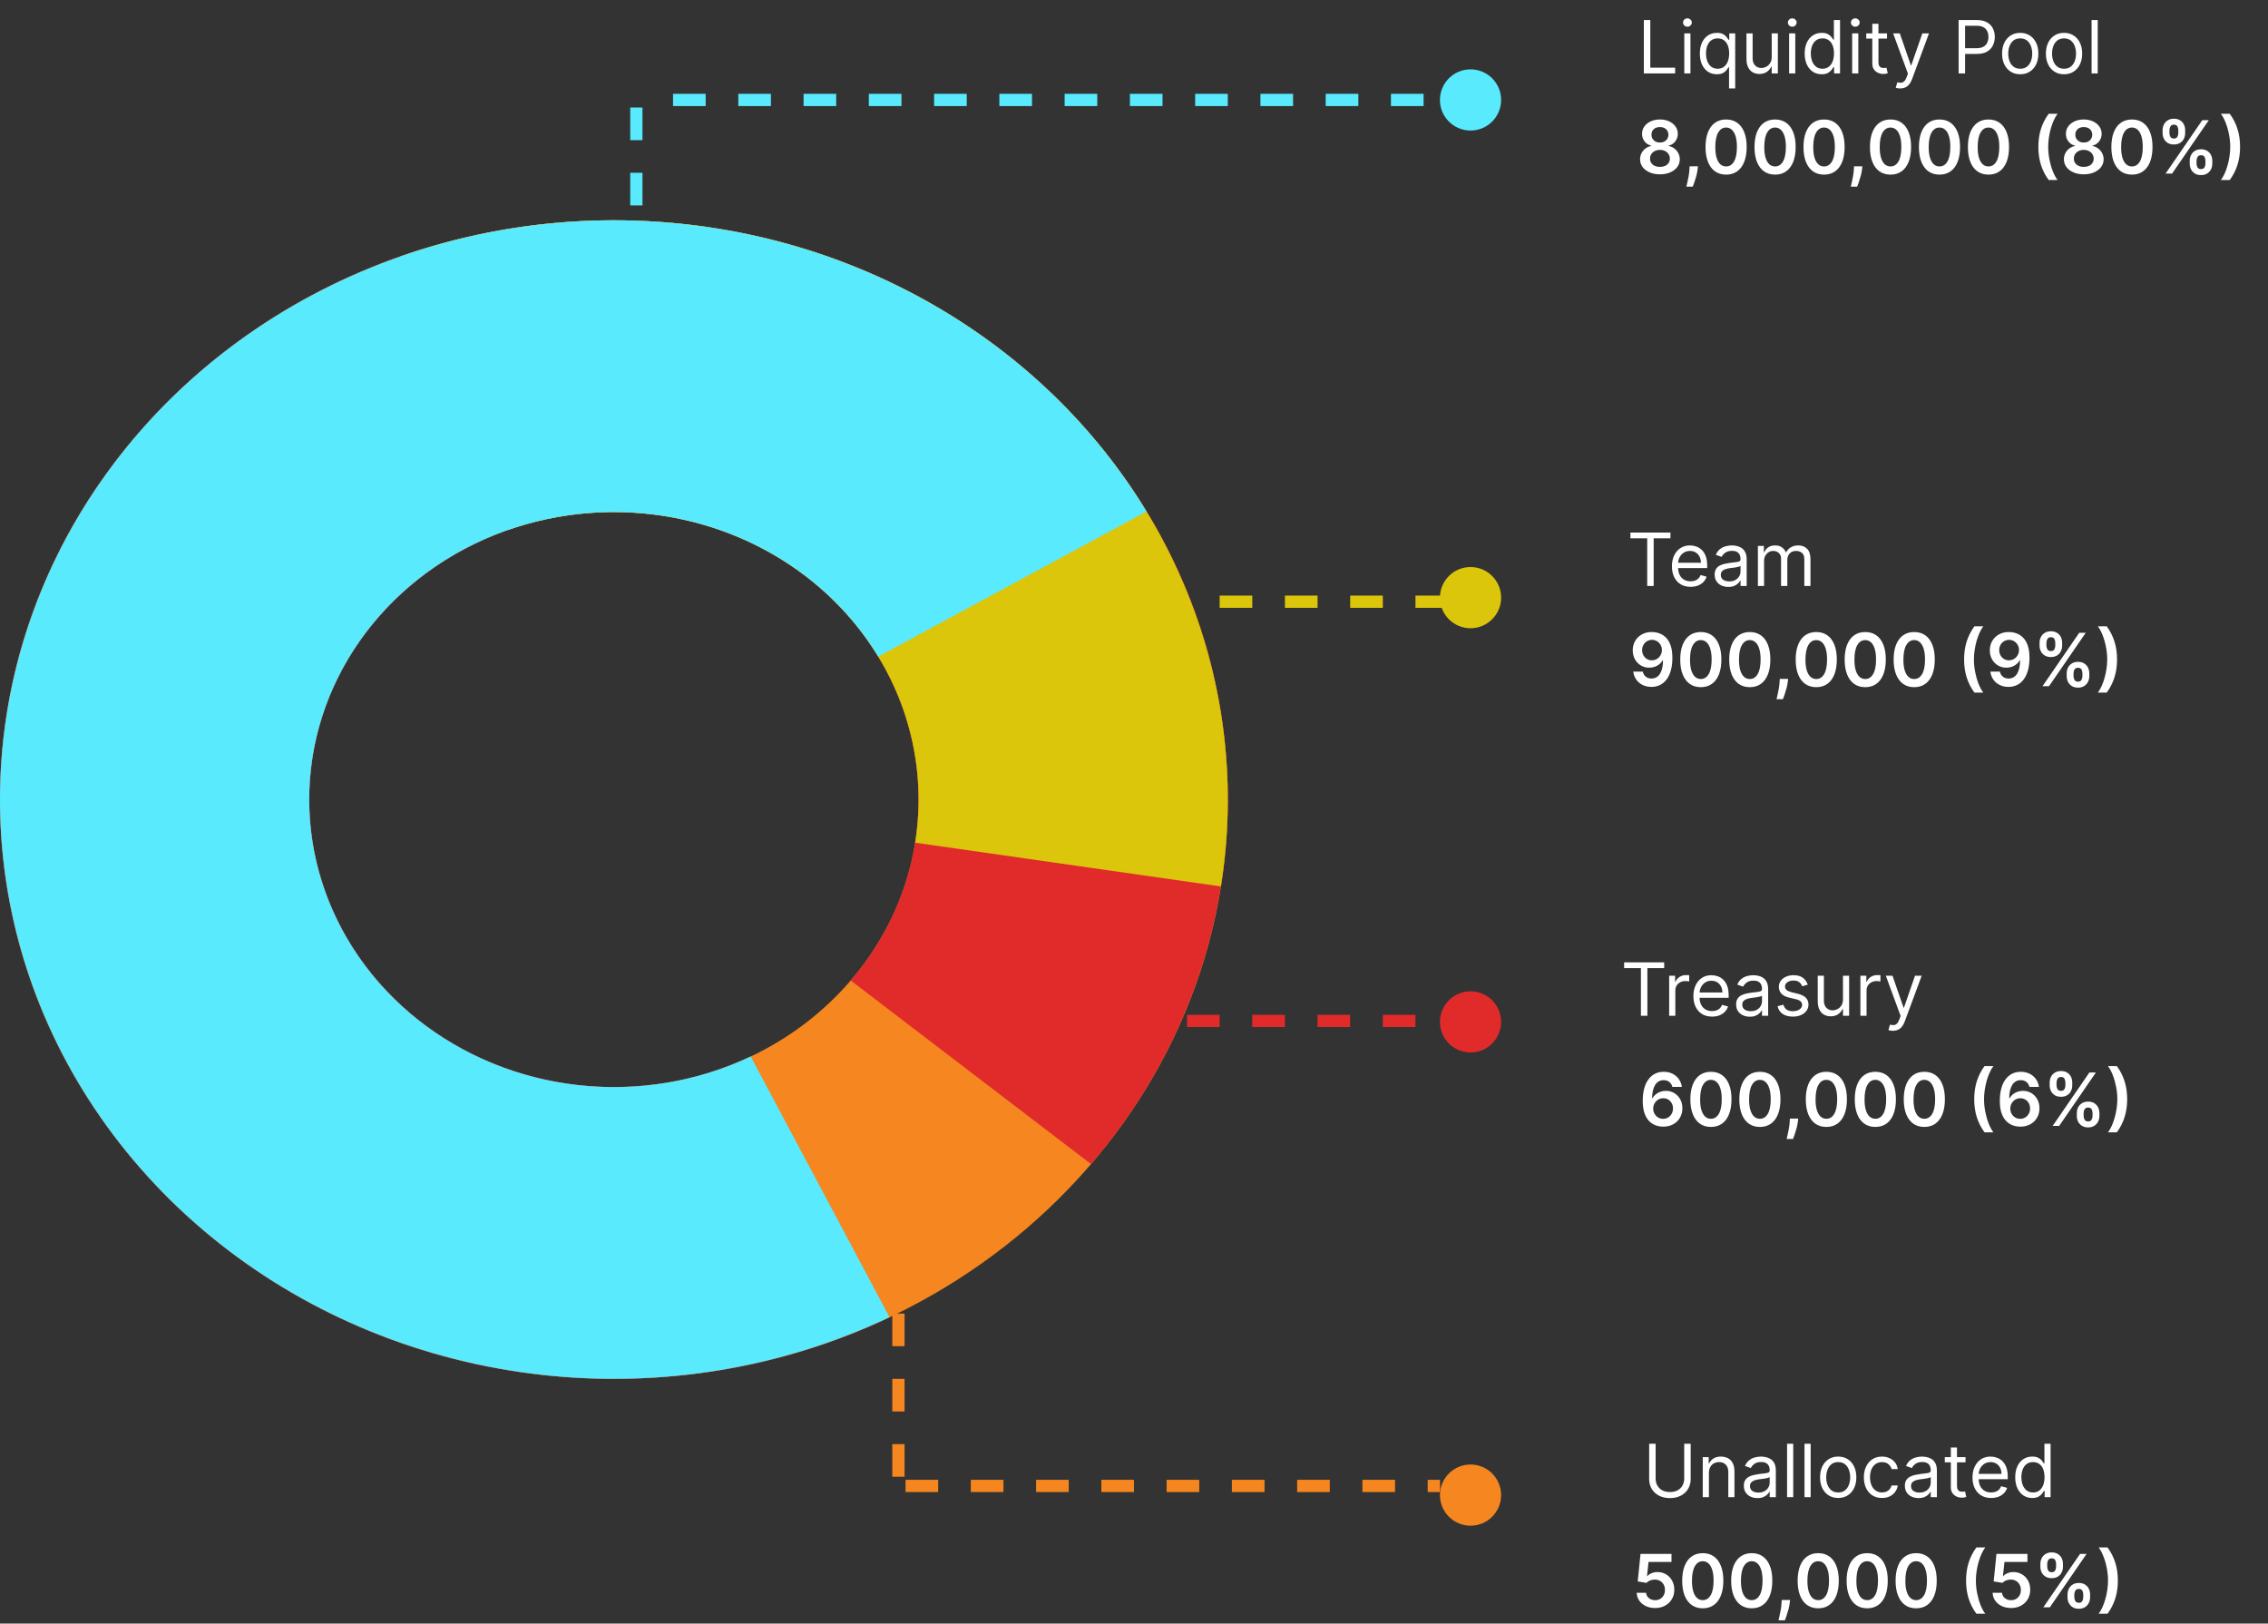 <svg width="556" height="398" viewBox="0 0 556 398" fill="none" xmlns="http://www.w3.org/2000/svg">
<rect x="0" y="0" width="556" height="398" fill="#333333" stroke="none"/>
<path d="M301 196C301 274.424 233.619 338 150.5 338C67.381 338 0 274.424 0 196C0 117.576 67.381 54 150.5 54C233.619 54 301 117.576 301 196ZM75.806 196C75.806 234.923 109.247 266.476 150.5 266.476C191.753 266.476 225.194 234.923 225.194 196C225.194 157.077 191.753 125.524 150.5 125.524C109.247 125.524 75.806 157.077 75.806 196Z" fill="#F58620"/>
<path d="M267.47 285.352C290.776 258.191 302.649 223.876 300.816 188.972C298.982 154.068 283.572 121.028 257.535 96.174C231.497 71.321 196.66 56.399 159.691 54.265C122.721 52.131 86.216 62.934 57.162 84.608C28.107 106.281 8.543 137.302 2.214 171.735C-4.116 206.167 3.235 241.593 22.858 271.232C42.48 300.871 72.998 322.641 108.57 332.378C144.142 342.114 182.269 339.132 215.657 324.002L182.838 259.529C166.267 267.038 147.344 268.518 129.69 263.685C112.035 258.853 96.889 248.048 87.15 233.338C77.411 218.628 73.763 201.046 76.904 183.957C80.046 166.868 89.755 151.472 104.175 140.715C118.596 129.958 136.713 124.597 155.061 125.656C173.41 126.715 190.699 134.121 203.622 146.456C216.545 158.791 224.193 175.189 225.103 192.512C226.013 209.835 220.12 226.866 208.553 240.346L267.47 285.352Z" fill="#E12A2A"/>
<path d="M299.298 217.298C303.225 192.871 300.33 167.9 290.898 144.852C281.466 121.804 265.823 101.476 245.516 85.878C225.209 70.28 200.94 59.95 175.107 55.911C149.274 51.871 122.771 54.261 98.216 62.844L124.551 129.914C136.738 125.654 149.892 124.468 162.713 126.473C175.534 128.478 187.579 133.604 197.657 141.346C207.736 149.087 215.499 159.176 220.181 170.615C224.862 182.054 226.299 194.447 224.349 206.57L299.298 217.298Z" fill="#DBC60B"/>
<path d="M281.065 125.374C266.435 101.297 244.649 81.793 218.399 69.273C192.148 56.752 162.585 51.763 133.362 54.924C104.14 58.084 76.539 69.254 53.972 87.055C31.405 104.855 14.861 128.504 6.385 155.079C-2.092 181.654 -2.129 209.991 6.278 236.586C14.685 263.181 31.168 286.868 53.688 304.721C76.208 322.573 103.78 333.808 132.994 337.036C162.208 340.264 191.785 335.344 218.068 322.885L184.034 258.974C170.99 265.158 156.311 267.6 141.812 265.997C127.312 264.395 113.628 258.819 102.451 249.959C91.274 241.099 83.094 229.342 78.921 216.143C74.749 202.944 74.767 188.88 78.974 175.691C83.181 162.501 91.392 150.764 102.592 141.929C113.793 133.095 127.491 127.551 141.994 125.983C156.498 124.414 171.17 126.89 184.199 133.104C197.227 139.318 208.04 148.998 215.3 160.948L281.065 125.374Z" fill="#59EAFE"/>
<path d="M402.986 18V4.909H404.571V16.594H410.656V18H402.986ZM412.906 18V8.182H414.415V18H412.906ZM413.673 6.545C413.379 6.545 413.126 6.445 412.912 6.245C412.704 6.045 412.599 5.804 412.599 5.523C412.599 5.241 412.704 5.001 412.912 4.8C413.126 4.6 413.379 4.5 413.673 4.5C413.967 4.5 414.219 4.6 414.427 4.8C414.64 5.001 414.747 5.241 414.747 5.523C414.747 5.804 414.64 6.045 414.427 6.245C414.219 6.445 413.967 6.545 413.673 6.545ZM423.876 21.682V16.491H423.749C423.638 16.671 423.48 16.896 423.276 17.169C423.071 17.438 422.779 17.678 422.4 17.891C422.021 18.1 421.516 18.204 420.885 18.204C420.067 18.204 419.344 17.998 418.718 17.584C418.092 17.167 417.602 16.579 417.248 15.82C416.894 15.057 416.717 14.156 416.717 13.117C416.717 12.085 416.894 11.19 417.248 10.432C417.602 9.673 418.094 9.087 418.724 8.674C419.355 8.261 420.084 8.054 420.911 8.054C421.55 8.054 422.055 8.161 422.425 8.374C422.8 8.582 423.086 8.821 423.282 9.089C423.482 9.354 423.638 9.571 423.749 9.741H423.928V8.182H425.385V21.682H423.876ZM421.089 16.849C421.695 16.849 422.206 16.692 422.624 16.376C423.041 16.057 423.359 15.616 423.576 15.053C423.793 14.486 423.902 13.832 423.902 13.091C423.902 12.358 423.795 11.717 423.582 11.167C423.369 10.613 423.054 10.182 422.636 9.876C422.219 9.565 421.703 9.409 421.089 9.409C420.45 9.409 419.918 9.573 419.491 9.901C419.07 10.225 418.752 10.666 418.539 11.224C418.33 11.778 418.226 12.401 418.226 13.091C418.226 13.79 418.332 14.425 418.545 14.996C418.763 15.562 419.082 16.014 419.504 16.351C419.93 16.683 420.459 16.849 421.089 16.849ZM434.334 13.986V8.182H435.842V18H434.334V16.338H434.232C434.001 16.837 433.643 17.261 433.158 17.61C432.672 17.955 432.058 18.128 431.317 18.128C430.703 18.128 430.158 17.994 429.68 17.725C429.203 17.452 428.828 17.043 428.555 16.498C428.283 15.948 428.146 15.256 428.146 14.421V8.182H429.655V14.318C429.655 15.034 429.855 15.605 430.256 16.031C430.661 16.457 431.176 16.671 431.803 16.671C432.178 16.671 432.559 16.575 432.947 16.383C433.339 16.191 433.667 15.897 433.931 15.501C434.2 15.104 434.334 14.599 434.334 13.986ZM438.605 18V8.182H440.114V18H438.605ZM439.372 6.545C439.078 6.545 438.825 6.445 438.612 6.245C438.403 6.045 438.298 5.804 438.298 5.523C438.298 5.241 438.403 5.001 438.612 4.8C438.825 4.6 439.078 4.5 439.372 4.5C439.666 4.5 439.918 4.6 440.127 4.8C440.34 5.001 440.446 5.241 440.446 5.523C440.446 5.804 440.34 6.045 440.127 6.245C439.918 6.445 439.666 6.545 439.372 6.545ZM446.584 18.204C445.766 18.204 445.044 17.998 444.417 17.584C443.791 17.167 443.301 16.579 442.947 15.82C442.593 15.057 442.417 14.156 442.417 13.117C442.417 12.085 442.593 11.19 442.947 10.432C443.301 9.673 443.793 9.087 444.424 8.674C445.054 8.261 445.783 8.054 446.61 8.054C447.249 8.054 447.754 8.161 448.125 8.374C448.5 8.582 448.785 8.821 448.981 9.089C449.181 9.354 449.337 9.571 449.448 9.741H449.576V4.909H451.084V18H449.627V16.491H449.448C449.337 16.671 449.179 16.896 448.975 17.169C448.77 17.438 448.478 17.678 448.099 17.891C447.72 18.1 447.215 18.204 446.584 18.204ZM446.789 16.849C447.394 16.849 447.905 16.692 448.323 16.376C448.74 16.057 449.058 15.616 449.275 15.053C449.493 14.486 449.601 13.832 449.601 13.091C449.601 12.358 449.495 11.717 449.282 11.167C449.069 10.613 448.753 10.182 448.336 9.876C447.918 9.565 447.402 9.409 446.789 9.409C446.15 9.409 445.617 9.573 445.191 9.901C444.769 10.225 444.451 10.666 444.238 11.224C444.029 11.778 443.925 12.401 443.925 13.091C443.925 13.79 444.032 14.425 444.245 14.996C444.462 15.562 444.782 16.014 445.203 16.351C445.63 16.683 446.158 16.849 446.789 16.849ZM454.056 18V8.182H455.565V18H454.056ZM454.824 6.545C454.529 6.545 454.276 6.445 454.063 6.245C453.854 6.045 453.75 5.804 453.75 5.523C453.75 5.241 453.854 5.001 454.063 4.8C454.276 4.6 454.529 4.5 454.824 4.5C455.118 4.5 455.369 4.6 455.578 4.8C455.791 5.001 455.897 5.241 455.897 5.523C455.897 5.804 455.791 6.045 455.578 6.245C455.369 6.445 455.118 6.545 454.824 6.545ZM462.598 8.182V9.46H457.51V8.182H462.598ZM458.993 5.83H460.501V15.188C460.501 15.614 460.563 15.933 460.687 16.146C460.814 16.355 460.976 16.496 461.172 16.568C461.373 16.636 461.584 16.671 461.805 16.671C461.971 16.671 462.108 16.662 462.214 16.645C462.321 16.624 462.406 16.607 462.47 16.594L462.777 17.949C462.675 17.987 462.532 18.026 462.349 18.064C462.165 18.107 461.933 18.128 461.652 18.128C461.226 18.128 460.808 18.036 460.399 17.853C459.994 17.67 459.657 17.391 459.389 17.016C459.125 16.641 458.993 16.168 458.993 15.597V5.83ZM465.839 21.682C465.583 21.682 465.355 21.66 465.155 21.618C464.954 21.579 464.816 21.541 464.739 21.503L465.123 20.173C465.489 20.267 465.813 20.301 466.094 20.276C466.376 20.25 466.625 20.124 466.842 19.898C467.064 19.677 467.266 19.317 467.449 18.818L467.731 18.051L464.1 8.182H465.736L468.447 16.006H468.549L471.259 8.182H472.895L468.728 19.432C468.54 19.939 468.308 20.359 468.031 20.691C467.754 21.028 467.432 21.277 467.066 21.439C466.704 21.601 466.295 21.682 465.839 21.682ZM480.154 18V4.909H484.577C485.604 4.909 486.443 5.094 487.095 5.465C487.752 5.832 488.237 6.328 488.553 6.955C488.868 7.581 489.026 8.28 489.026 9.051C489.026 9.822 488.868 10.523 488.553 11.154C488.242 11.785 487.76 12.288 487.108 12.663C486.456 13.033 485.621 13.219 484.602 13.219H481.432V11.812H484.551C485.254 11.812 485.819 11.691 486.245 11.448C486.671 11.205 486.98 10.877 487.172 10.464C487.368 10.046 487.466 9.575 487.466 9.051C487.466 8.527 487.368 8.058 487.172 7.645C486.98 7.232 486.669 6.908 486.239 6.673C485.808 6.435 485.237 6.315 484.526 6.315H481.739V18H480.154ZM495.258 18.204C494.372 18.204 493.594 17.994 492.925 17.572C492.26 17.15 491.74 16.56 491.365 15.801C490.994 15.043 490.809 14.156 490.809 13.142C490.809 12.119 490.994 11.227 491.365 10.464C491.74 9.701 492.26 9.109 492.925 8.687C493.594 8.265 494.372 8.054 495.258 8.054C496.144 8.054 496.92 8.265 497.585 8.687C498.254 9.109 498.774 9.701 499.144 10.464C499.519 11.227 499.707 12.119 499.707 13.142C499.707 14.156 499.519 15.043 499.144 15.801C498.774 16.56 498.254 17.15 497.585 17.572C496.92 17.994 496.144 18.204 495.258 18.204ZM495.258 16.849C495.931 16.849 496.485 16.677 496.92 16.332C497.355 15.986 497.676 15.533 497.885 14.97C498.094 14.408 498.198 13.798 498.198 13.142C498.198 12.486 498.094 11.874 497.885 11.307C497.676 10.741 497.355 10.283 496.92 9.933C496.485 9.584 495.931 9.409 495.258 9.409C494.585 9.409 494.031 9.584 493.596 9.933C493.161 10.283 492.84 10.741 492.631 11.307C492.422 11.874 492.318 12.486 492.318 13.142C492.318 13.798 492.422 14.408 492.631 14.97C492.84 15.533 493.161 15.986 493.596 16.332C494.031 16.677 494.585 16.849 495.258 16.849ZM505.998 18.204C505.112 18.204 504.334 17.994 503.665 17.572C503 17.15 502.48 16.56 502.105 15.801C501.735 15.043 501.549 14.156 501.549 13.142C501.549 12.119 501.735 11.227 502.105 10.464C502.48 9.701 503 9.109 503.665 8.687C504.334 8.265 505.112 8.054 505.998 8.054C506.885 8.054 507.66 8.265 508.325 8.687C508.994 9.109 509.514 9.701 509.885 10.464C510.26 11.227 510.447 12.119 510.447 13.142C510.447 14.156 510.26 15.043 509.885 15.801C509.514 16.56 508.994 17.15 508.325 17.572C507.66 17.994 506.885 18.204 505.998 18.204ZM505.998 16.849C506.672 16.849 507.225 16.677 507.66 16.332C508.095 15.986 508.417 15.533 508.625 14.97C508.834 14.408 508.939 13.798 508.939 13.142C508.939 12.486 508.834 11.874 508.625 11.307C508.417 10.741 508.095 10.283 507.66 9.933C507.225 9.584 506.672 9.409 505.998 9.409C505.325 9.409 504.771 9.584 504.336 9.933C503.902 10.283 503.58 10.741 503.371 11.307C503.162 11.874 503.058 12.486 503.058 13.142C503.058 13.798 503.162 14.408 503.371 14.97C503.58 15.533 503.902 15.986 504.336 16.332C504.771 16.677 505.325 16.849 505.998 16.849ZM514.258 4.909V18H512.75V4.909H514.258Z" fill="white"/>
<path d="M406.937 42.736C405.987 42.736 405.143 42.576 404.406 42.257C403.673 41.937 403.097 41.5 402.68 40.946C402.266 40.388 402.062 39.755 402.066 39.048C402.062 38.498 402.181 37.993 402.424 37.533C402.667 37.073 402.995 36.689 403.408 36.382C403.826 36.071 404.291 35.873 404.802 35.788V35.699C404.129 35.549 403.583 35.206 403.166 34.669C402.752 34.128 402.548 33.504 402.552 32.797C402.548 32.123 402.735 31.522 403.114 30.994C403.494 30.465 404.014 30.05 404.674 29.747C405.335 29.441 406.089 29.287 406.937 29.287C407.776 29.287 408.524 29.441 409.18 29.747C409.841 30.05 410.361 30.465 410.74 30.994C411.124 31.522 411.315 32.123 411.315 32.797C411.315 33.504 411.104 34.128 410.683 34.669C410.265 35.206 409.726 35.549 409.065 35.699V35.788C409.577 35.873 410.037 36.071 410.446 36.382C410.859 36.689 411.188 37.073 411.43 37.533C411.678 37.993 411.801 38.498 411.801 39.048C411.801 39.755 411.592 40.388 411.175 40.946C410.757 41.5 410.182 41.937 409.449 42.257C408.72 42.576 407.883 42.736 406.937 42.736ZM406.937 40.908C407.427 40.908 407.853 40.825 408.215 40.659C408.578 40.488 408.859 40.25 409.059 39.943C409.259 39.636 409.362 39.282 409.366 38.882C409.362 38.464 409.253 38.096 409.04 37.776C408.831 37.452 408.543 37.199 408.177 37.015C407.815 36.832 407.401 36.74 406.937 36.74C406.468 36.74 406.051 36.832 405.684 37.015C405.318 37.199 405.028 37.452 404.815 37.776C404.606 38.096 404.504 38.464 404.508 38.882C404.504 39.282 404.602 39.636 404.802 39.943C405.002 40.245 405.283 40.482 405.646 40.652C406.012 40.823 406.443 40.908 406.937 40.908ZM406.937 34.944C407.337 34.944 407.691 34.863 407.998 34.701C408.309 34.539 408.554 34.313 408.733 34.024C408.912 33.734 409.004 33.4 409.008 33.02C409.004 32.645 408.914 32.317 408.739 32.036C408.565 31.75 408.322 31.531 408.011 31.377C407.7 31.22 407.342 31.141 406.937 31.141C406.524 31.141 406.159 31.22 405.844 31.377C405.533 31.531 405.29 31.75 405.115 32.036C404.945 32.317 404.862 32.645 404.866 33.02C404.862 33.4 404.947 33.734 405.122 34.024C405.301 34.309 405.546 34.535 405.857 34.701C406.172 34.863 406.532 34.944 406.937 34.944ZM416.258 40.767L416.175 41.471C416.115 42.007 416.009 42.553 415.855 43.107C415.706 43.665 415.549 44.179 415.382 44.647C415.216 45.116 415.082 45.485 414.98 45.753H413.42C413.48 45.493 413.561 45.139 413.663 44.692C413.769 44.245 413.872 43.742 413.97 43.184C414.068 42.625 414.134 42.059 414.168 41.483L414.213 40.767H416.258ZM423.153 42.806C422.101 42.806 421.198 42.54 420.443 42.007C419.693 41.471 419.116 40.697 418.711 39.687C418.31 38.673 418.11 37.452 418.11 36.025C418.114 34.597 418.317 33.382 418.717 32.381C419.122 31.375 419.7 30.608 420.45 30.08C421.204 29.551 422.105 29.287 423.153 29.287C424.202 29.287 425.103 29.551 425.857 30.08C426.612 30.608 427.189 31.375 427.59 32.381C427.994 33.387 428.197 34.601 428.197 36.025C428.197 37.456 427.994 38.679 427.59 39.694C427.189 40.703 426.612 41.475 425.857 42.007C425.107 42.54 424.206 42.806 423.153 42.806ZM423.153 40.806C423.972 40.806 424.617 40.403 425.09 39.598C425.568 38.788 425.806 37.597 425.806 36.025C425.806 34.985 425.698 34.111 425.48 33.404C425.263 32.696 424.956 32.164 424.56 31.806C424.163 31.444 423.695 31.262 423.153 31.262C422.34 31.262 421.696 31.667 421.223 32.477C420.75 33.282 420.511 34.465 420.507 36.025C420.503 37.069 420.607 37.946 420.82 38.658C421.038 39.37 421.345 39.907 421.741 40.269C422.137 40.627 422.608 40.806 423.153 40.806ZM435.159 42.806C434.107 42.806 433.203 42.54 432.449 42.007C431.699 41.471 431.122 40.697 430.717 39.687C430.316 38.673 430.116 37.452 430.116 36.025C430.12 34.597 430.323 33.382 430.723 32.381C431.128 31.375 431.706 30.608 432.456 30.08C433.21 29.551 434.111 29.287 435.159 29.287C436.208 29.287 437.109 29.551 437.863 30.08C438.617 30.608 439.195 31.375 439.595 32.381C440 33.387 440.203 34.601 440.203 36.025C440.203 37.456 440 38.679 439.595 39.694C439.195 40.703 438.617 41.475 437.863 42.007C437.113 42.54 436.212 42.806 435.159 42.806ZM435.159 40.806C435.978 40.806 436.623 40.403 437.096 39.598C437.573 38.788 437.812 37.597 437.812 36.025C437.812 34.985 437.703 34.111 437.486 33.404C437.269 32.696 436.962 32.164 436.566 31.806C436.169 31.444 435.701 31.262 435.159 31.262C434.345 31.262 433.702 31.667 433.229 32.477C432.756 33.282 432.517 34.465 432.513 36.025C432.509 37.069 432.613 37.946 432.826 38.658C433.044 39.37 433.35 39.907 433.747 40.269C434.143 40.627 434.614 40.806 435.159 40.806ZM447.165 42.806C446.113 42.806 445.209 42.54 444.455 42.007C443.705 41.471 443.128 40.697 442.723 39.687C442.322 38.673 442.122 37.452 442.122 36.025C442.126 34.597 442.329 33.382 442.729 32.381C443.134 31.375 443.711 30.608 444.461 30.08C445.216 29.551 446.117 29.287 447.165 29.287C448.214 29.287 449.115 29.551 449.869 30.08C450.623 30.608 451.201 31.375 451.601 32.381C452.006 33.387 452.209 34.601 452.209 36.025C452.209 37.456 452.006 38.679 451.601 39.694C451.201 40.703 450.623 41.475 449.869 42.007C449.119 42.54 448.218 42.806 447.165 42.806ZM447.165 40.806C447.983 40.806 448.629 40.403 449.102 39.598C449.579 38.788 449.818 37.597 449.818 36.025C449.818 34.985 449.709 34.111 449.492 33.404C449.275 32.696 448.968 32.164 448.571 31.806C448.175 31.444 447.706 31.262 447.165 31.262C446.351 31.262 445.708 31.667 445.235 32.477C444.762 33.282 444.523 34.465 444.519 36.025C444.515 37.069 444.619 37.946 444.832 38.658C445.049 39.37 445.356 39.907 445.753 40.269C446.149 40.627 446.62 40.806 447.165 40.806ZM456.565 40.767L456.482 41.471C456.422 42.007 456.315 42.553 456.162 43.107C456.013 43.665 455.855 44.179 455.689 44.647C455.523 45.116 455.389 45.485 455.286 45.753H453.727C453.786 45.493 453.867 45.139 453.97 44.692C454.076 44.245 454.178 43.742 454.276 43.184C454.374 42.625 454.44 42.059 454.475 41.483L454.519 40.767H456.565ZM463.46 42.806C462.408 42.806 461.504 42.54 460.75 42.007C460 41.471 459.422 40.697 459.018 39.687C458.617 38.673 458.417 37.452 458.417 36.025C458.421 34.597 458.623 33.382 459.024 32.381C459.429 31.375 460.006 30.608 460.756 30.08C461.511 29.551 462.412 29.287 463.46 29.287C464.508 29.287 465.41 29.551 466.164 30.08C466.918 30.608 467.496 31.375 467.896 32.381C468.301 33.387 468.503 34.601 468.503 36.025C468.503 37.456 468.301 38.679 467.896 39.694C467.496 40.703 466.918 41.475 466.164 42.007C465.414 42.54 464.513 42.806 463.46 42.806ZM463.46 40.806C464.278 40.806 464.924 40.403 465.397 39.598C465.874 38.788 466.113 37.597 466.113 36.025C466.113 34.985 466.004 34.111 465.787 33.404C465.57 32.696 465.263 32.164 464.866 31.806C464.47 31.444 464.001 31.262 463.46 31.262C462.646 31.262 462.003 31.667 461.53 32.477C461.057 33.282 460.818 34.465 460.814 36.025C460.81 37.069 460.914 37.946 461.127 38.658C461.344 39.37 461.651 39.907 462.047 40.269C462.444 40.627 462.915 40.806 463.46 40.806ZM475.466 42.806C474.413 42.806 473.51 42.54 472.756 42.007C472.006 41.471 471.428 40.697 471.024 39.687C470.623 38.673 470.423 37.452 470.423 36.025C470.427 34.597 470.629 33.382 471.03 32.381C471.435 31.375 472.012 30.608 472.762 30.08C473.516 29.551 474.418 29.287 475.466 29.287C476.514 29.287 477.416 29.551 478.17 30.08C478.924 30.608 479.502 31.375 479.902 32.381C480.307 33.387 480.509 34.601 480.509 36.025C480.509 37.456 480.307 38.679 479.902 39.694C479.502 40.703 478.924 41.475 478.17 42.007C477.42 42.54 476.519 42.806 475.466 42.806ZM475.466 40.806C476.284 40.806 476.93 40.403 477.403 39.598C477.88 38.788 478.119 37.597 478.119 36.025C478.119 34.985 478.01 34.111 477.793 33.404C477.575 32.696 477.269 32.164 476.872 31.806C476.476 31.444 476.007 31.262 475.466 31.262C474.652 31.262 474.009 31.667 473.536 32.477C473.063 33.282 472.824 34.465 472.82 36.025C472.815 37.069 472.92 37.946 473.133 38.658C473.35 39.37 473.657 39.907 474.053 40.269C474.45 40.627 474.921 40.806 475.466 40.806ZM487.472 42.806C486.419 42.806 485.516 42.54 484.762 42.007C484.012 41.471 483.434 40.697 483.029 39.687C482.629 38.673 482.429 37.452 482.429 36.025C482.433 34.597 482.635 33.382 483.036 32.381C483.441 31.375 484.018 30.608 484.768 30.08C485.522 29.551 486.424 29.287 487.472 29.287C488.52 29.287 489.421 29.551 490.176 30.08C490.93 30.608 491.507 31.375 491.908 32.381C492.313 33.387 492.515 34.601 492.515 36.025C492.515 37.456 492.313 38.679 491.908 39.694C491.507 40.703 490.93 41.475 490.176 42.007C489.426 42.54 488.524 42.806 487.472 42.806ZM487.472 40.806C488.29 40.806 488.936 40.403 489.409 39.598C489.886 38.788 490.125 37.597 490.125 36.025C490.125 34.985 490.016 34.111 489.799 33.404C489.581 32.696 489.274 32.164 488.878 31.806C488.482 31.444 488.013 31.262 487.472 31.262C486.658 31.262 486.014 31.667 485.541 32.477C485.068 33.282 484.83 34.465 484.826 36.025C484.821 37.069 484.926 37.946 485.139 38.658C485.356 39.37 485.663 39.907 486.059 40.269C486.456 40.627 486.926 40.806 487.472 40.806ZM499.705 36.012C499.705 34.414 499.916 32.946 500.337 31.608C500.764 30.265 501.396 29.025 502.236 27.887H504.416C504.092 28.309 503.789 28.827 503.508 29.441C503.227 30.05 502.982 30.719 502.773 31.448C502.568 32.172 502.406 32.924 502.287 33.704C502.172 34.484 502.114 35.253 502.114 36.012C502.114 37.022 502.215 38.044 502.415 39.08C502.619 40.115 502.894 41.076 503.239 41.963C503.589 42.845 503.981 43.567 504.416 44.13H502.236C501.396 42.992 500.764 41.754 500.337 40.416C499.916 39.074 499.705 37.605 499.705 36.012ZM510.841 42.736C509.891 42.736 509.047 42.576 508.31 42.257C507.577 41.937 507.002 41.5 506.584 40.946C506.171 40.388 505.966 39.755 505.97 39.048C505.966 38.498 506.085 37.993 506.328 37.533C506.571 37.073 506.899 36.689 507.313 36.382C507.73 36.071 508.195 35.873 508.706 35.788V35.699C508.033 35.549 507.487 35.206 507.07 34.669C506.657 34.128 506.452 33.504 506.456 32.797C506.452 32.123 506.639 31.522 507.019 30.994C507.398 30.465 507.918 30.05 508.578 29.747C509.239 29.441 509.993 29.287 510.841 29.287C511.681 29.287 512.429 29.441 513.085 29.747C513.745 30.05 514.265 30.465 514.644 30.994C515.028 31.522 515.22 32.123 515.22 32.797C515.22 33.504 515.009 34.128 514.587 34.669C514.169 35.206 513.63 35.549 512.97 35.699V35.788C513.481 35.873 513.941 36.071 514.35 36.382C514.764 36.689 515.092 37.073 515.335 37.533C515.582 37.993 515.706 38.498 515.706 39.048C515.706 39.755 515.497 40.388 515.079 40.946C514.661 41.5 514.086 41.937 513.353 42.257C512.625 42.576 511.787 42.736 510.841 42.736ZM510.841 40.908C511.331 40.908 511.757 40.825 512.12 40.659C512.482 40.488 512.763 40.25 512.963 39.943C513.164 39.636 513.266 39.282 513.27 38.882C513.266 38.464 513.157 38.096 512.944 37.776C512.735 37.452 512.448 37.199 512.081 37.015C511.719 36.832 511.306 36.74 510.841 36.74C510.372 36.74 509.955 36.832 509.588 37.015C509.222 37.199 508.932 37.452 508.719 37.776C508.51 38.096 508.408 38.464 508.412 38.882C508.408 39.282 508.506 39.636 508.706 39.943C508.907 40.245 509.188 40.482 509.55 40.652C509.916 40.823 510.347 40.908 510.841 40.908ZM510.841 34.944C511.242 34.944 511.595 34.863 511.902 34.701C512.213 34.539 512.458 34.313 512.637 34.024C512.816 33.734 512.908 33.4 512.912 33.02C512.908 32.645 512.818 32.317 512.644 32.036C512.469 31.75 512.226 31.531 511.915 31.377C511.604 31.22 511.246 31.141 510.841 31.141C510.428 31.141 510.063 31.22 509.748 31.377C509.437 31.531 509.194 31.75 509.019 32.036C508.849 32.317 508.766 32.645 508.77 33.02C508.766 33.4 508.851 33.734 509.026 34.024C509.205 34.309 509.45 34.535 509.761 34.701C510.076 34.863 510.436 34.944 510.841 34.944ZM522.646 42.806C521.593 42.806 520.69 42.54 519.935 42.007C519.185 41.471 518.608 40.697 518.203 39.687C517.803 38.673 517.602 37.452 517.602 36.025C517.607 34.597 517.809 33.382 518.21 32.381C518.614 31.375 519.192 30.608 519.942 30.08C520.696 29.551 521.597 29.287 522.646 29.287C523.694 29.287 524.595 29.551 525.35 30.08C526.104 30.608 526.681 31.375 527.082 32.381C527.487 33.387 527.689 34.601 527.689 36.025C527.689 37.456 527.487 38.679 527.082 39.694C526.681 40.703 526.104 41.475 525.35 42.007C524.6 42.54 523.698 42.806 522.646 42.806ZM522.646 40.806C523.464 40.806 524.109 40.403 524.582 39.598C525.06 38.788 525.298 37.597 525.298 36.025C525.298 34.985 525.19 34.111 524.972 33.404C524.755 32.696 524.448 32.164 524.052 31.806C523.656 31.444 523.187 31.262 522.646 31.262C521.832 31.262 521.188 31.667 520.715 32.477C520.242 33.282 520.004 34.465 519.999 36.025C519.995 37.069 520.1 37.946 520.313 38.658C520.53 39.37 520.837 39.907 521.233 40.269C521.629 40.627 522.1 40.806 522.646 40.806ZM536.812 40.103V39.412C536.812 38.905 536.919 38.438 537.132 38.012C537.349 37.586 537.664 37.243 538.078 36.983C538.491 36.723 538.992 36.593 539.58 36.593C540.185 36.593 540.692 36.723 541.101 36.983C541.51 37.239 541.819 37.58 542.028 38.006C542.241 38.432 542.348 38.901 542.348 39.412V40.103C542.348 40.61 542.241 41.076 542.028 41.502C541.815 41.929 541.502 42.272 541.088 42.532C540.679 42.791 540.176 42.922 539.58 42.922C538.983 42.922 538.478 42.791 538.065 42.532C537.652 42.272 537.338 41.929 537.125 41.502C536.916 41.076 536.812 40.61 536.812 40.103ZM538.48 39.412V40.103C538.48 40.439 538.561 40.748 538.723 41.029C538.885 41.311 539.171 41.451 539.58 41.451C539.993 41.451 540.277 41.313 540.43 41.036C540.588 40.755 540.666 40.444 540.666 40.103V39.412C540.666 39.071 540.592 38.76 540.443 38.479C540.294 38.194 540.006 38.051 539.58 38.051C539.179 38.051 538.896 38.194 538.73 38.479C538.563 38.76 538.48 39.071 538.48 39.412ZM530.158 32.611V31.921C530.158 31.409 530.267 30.941 530.484 30.515C530.701 30.088 531.017 29.747 531.43 29.492C531.843 29.232 532.344 29.102 532.932 29.102C533.533 29.102 534.038 29.232 534.447 29.492C534.86 29.747 535.171 30.088 535.38 30.515C535.589 30.941 535.693 31.409 535.693 31.921V32.611C535.693 33.123 535.587 33.591 535.374 34.017C535.165 34.439 534.854 34.778 534.441 35.034C534.027 35.289 533.524 35.417 532.932 35.417C532.331 35.417 531.824 35.289 531.411 35.034C531.002 34.778 530.691 34.437 530.478 34.011C530.264 33.585 530.158 33.118 530.158 32.611ZM531.839 31.921V32.611C531.839 32.952 531.918 33.263 532.076 33.544C532.237 33.821 532.523 33.96 532.932 33.96C533.341 33.96 533.622 33.821 533.776 33.544C533.934 33.263 534.012 32.952 534.012 32.611V31.921C534.012 31.58 533.938 31.269 533.789 30.988C533.639 30.702 533.354 30.559 532.932 30.559C532.527 30.559 532.244 30.702 532.082 30.988C531.92 31.273 531.839 31.584 531.839 31.921ZM530.887 42.557L539.887 29.466H541.485L532.485 42.557H530.887ZM549.155 36.012C549.155 37.605 548.942 39.074 548.516 40.416C548.094 41.754 547.463 42.992 546.624 44.13H544.444C544.772 43.708 545.075 43.192 545.352 42.583C545.633 41.973 545.876 41.304 546.081 40.576C546.289 39.847 546.451 39.093 546.566 38.313C546.686 37.533 546.745 36.766 546.745 36.012C546.745 35.002 546.643 33.979 546.438 32.944C546.238 31.908 545.963 30.947 545.614 30.061C545.269 29.174 544.879 28.45 544.444 27.887H546.624C547.463 29.025 548.094 30.265 548.516 31.608C548.942 32.946 549.155 34.414 549.155 36.012Z" fill="white"/>
<path d="M399.695 131.959V130.553H409.514V131.959H405.397V143.644H403.812V131.959H399.695ZM414.448 143.848C413.502 143.848 412.686 143.639 412 143.222C411.318 142.8 410.792 142.212 410.421 141.457C410.055 140.699 409.872 139.817 409.872 138.811C409.872 137.805 410.055 136.919 410.421 136.152C410.792 135.381 411.308 134.78 411.968 134.35C412.633 133.915 413.409 133.698 414.295 133.698C414.806 133.698 415.311 133.783 415.81 133.953C416.308 134.124 416.762 134.401 417.171 134.784C417.58 135.163 417.906 135.666 418.149 136.293C418.392 136.919 418.514 137.69 418.514 138.607V139.246H410.945V137.942H416.98C416.98 137.388 416.869 136.894 416.647 136.459C416.43 136.024 416.119 135.681 415.714 135.43C415.313 135.178 414.84 135.053 414.295 135.053C413.694 135.053 413.174 135.202 412.735 135.5C412.301 135.794 411.966 136.178 411.732 136.651C411.497 137.124 411.38 137.631 411.38 138.172V139.041C411.38 139.783 411.508 140.411 411.764 140.927C412.024 141.438 412.384 141.828 412.844 142.097C413.304 142.361 413.839 142.493 414.448 142.493C414.845 142.493 415.203 142.438 415.522 142.327C415.846 142.212 416.125 142.041 416.36 141.815C416.594 141.585 416.775 141.3 416.903 140.959L418.36 141.368C418.207 141.862 417.949 142.297 417.587 142.672C417.225 143.043 416.777 143.332 416.244 143.541C415.712 143.746 415.113 143.848 414.448 143.848ZM423.698 143.874C423.075 143.874 422.511 143.756 422.004 143.522C421.497 143.283 421.094 142.94 420.796 142.493C420.497 142.041 420.348 141.496 420.348 140.857C420.348 140.294 420.459 139.838 420.681 139.489C420.902 139.135 421.198 138.858 421.569 138.658C421.94 138.457 422.349 138.308 422.796 138.21C423.248 138.108 423.702 138.027 424.158 137.967C424.754 137.891 425.238 137.833 425.609 137.795C425.984 137.752 426.257 137.682 426.427 137.584C426.602 137.486 426.689 137.315 426.689 137.073V137.021C426.689 136.391 426.517 135.901 426.171 135.551C425.83 135.202 425.313 135.027 424.618 135.027C423.898 135.027 423.333 135.185 422.924 135.5C422.515 135.815 422.227 136.152 422.061 136.51L420.629 135.999C420.885 135.402 421.226 134.938 421.652 134.605C422.083 134.269 422.551 134.034 423.058 133.902C423.57 133.766 424.073 133.698 424.567 133.698C424.882 133.698 425.244 133.736 425.654 133.813C426.067 133.885 426.465 134.036 426.849 134.266C427.237 134.497 427.558 134.844 427.814 135.308C428.07 135.773 428.198 136.395 428.198 137.175V143.644H426.689V142.314H426.612C426.51 142.527 426.34 142.755 426.101 142.998C425.862 143.241 425.545 143.448 425.149 143.618C424.752 143.788 424.269 143.874 423.698 143.874ZM423.928 142.519C424.524 142.519 425.027 142.401 425.436 142.167C425.85 141.933 426.161 141.63 426.369 141.259C426.583 140.889 426.689 140.499 426.689 140.09V138.709C426.625 138.786 426.485 138.856 426.267 138.92C426.054 138.979 425.807 139.033 425.526 139.08C425.249 139.122 424.978 139.161 424.714 139.195C424.454 139.225 424.243 139.25 424.081 139.271C423.689 139.323 423.323 139.406 422.982 139.521C422.645 139.631 422.372 139.8 422.164 140.026C421.959 140.247 421.857 140.55 421.857 140.933C421.857 141.457 422.051 141.854 422.438 142.122C422.83 142.386 423.327 142.519 423.928 142.519ZM430.951 143.644V133.825H432.408V135.359H432.536C432.741 134.835 433.071 134.428 433.527 134.139C433.983 133.845 434.531 133.698 435.17 133.698C435.817 133.698 436.357 133.845 436.787 134.139C437.222 134.428 437.56 134.835 437.803 135.359H437.906C438.157 134.852 438.534 134.45 439.037 134.151C439.54 133.849 440.143 133.698 440.846 133.698C441.724 133.698 442.442 133.972 443 134.522C443.558 135.068 443.837 135.918 443.837 137.073V143.644H442.329V137.073C442.329 136.348 442.131 135.83 441.734 135.519C441.338 135.208 440.871 135.053 440.335 135.053C439.644 135.053 439.109 135.261 438.73 135.679C438.351 136.092 438.161 136.617 438.161 137.252V143.644H436.627V136.919C436.627 136.361 436.446 135.911 436.084 135.57C435.722 135.225 435.255 135.053 434.684 135.053C434.292 135.053 433.925 135.157 433.585 135.366C433.248 135.575 432.975 135.864 432.766 136.235C432.562 136.602 432.46 137.026 432.46 137.507V143.644H430.951Z" fill="white"/>
<path d="M404.987 154.931C405.614 154.935 406.223 155.046 406.816 155.263C407.412 155.476 407.949 155.826 408.426 156.311C408.904 156.793 409.283 157.439 409.564 158.248C409.845 159.058 409.986 160.059 409.986 161.253C409.99 162.378 409.871 163.383 409.628 164.27C409.389 165.152 409.046 165.897 408.599 166.507C408.151 167.116 407.612 167.581 406.982 167.9C406.351 168.22 405.642 168.38 404.853 168.38C404.026 168.38 403.294 168.218 402.654 167.894C402.019 167.57 401.506 167.127 401.114 166.564C400.722 166.002 400.481 165.358 400.392 164.634H402.725C402.844 165.154 403.087 165.567 403.453 165.874C403.824 166.177 404.291 166.328 404.853 166.328C405.761 166.328 406.46 165.934 406.95 165.145C407.44 164.357 407.685 163.262 407.685 161.86H407.595C407.387 162.235 407.116 162.559 406.784 162.831C406.451 163.1 406.074 163.307 405.652 163.451C405.235 163.596 404.791 163.669 404.323 163.669C403.556 163.669 402.865 163.485 402.252 163.119C401.642 162.753 401.159 162.25 400.801 161.61C400.447 160.971 400.268 160.24 400.264 159.418C400.264 158.566 400.46 157.801 400.852 157.123C401.248 156.441 401.8 155.905 402.507 155.512C403.215 155.116 404.041 154.922 404.987 154.931ZM404.994 156.848C404.534 156.848 404.118 156.961 403.747 157.187C403.381 157.409 403.091 157.711 402.878 158.095C402.669 158.474 402.565 158.898 402.565 159.367C402.569 159.831 402.673 160.253 402.878 160.633C403.087 161.012 403.37 161.312 403.728 161.534C404.09 161.755 404.504 161.866 404.968 161.866C405.313 161.866 405.635 161.8 405.933 161.668C406.232 161.536 406.492 161.353 406.713 161.118C406.939 160.88 407.114 160.609 407.237 160.307C407.365 160.004 407.427 159.684 407.423 159.348C407.423 158.9 407.316 158.487 407.103 158.108C406.894 157.728 406.607 157.424 406.24 157.194C405.878 156.963 405.463 156.848 404.994 156.848ZM416.953 168.45C415.901 168.45 414.997 168.184 414.243 167.651C413.493 167.114 412.916 166.341 412.511 165.331C412.11 164.316 411.91 163.096 411.91 161.668C411.914 160.24 412.117 159.026 412.517 158.025C412.922 157.019 413.499 156.252 414.249 155.723C415.004 155.195 415.905 154.931 416.953 154.931C418.002 154.931 418.903 155.195 419.657 155.723C420.411 156.252 420.989 157.019 421.389 158.025C421.794 159.03 421.997 160.245 421.997 161.668C421.997 163.1 421.794 164.323 421.389 165.337C420.989 166.347 420.411 167.118 419.657 167.651C418.907 168.184 418.006 168.45 416.953 168.45ZM416.953 166.449C417.771 166.449 418.417 166.047 418.89 165.241C419.367 164.432 419.606 163.24 419.606 161.668C419.606 160.628 419.497 159.755 419.28 159.047C419.063 158.34 418.756 157.807 418.36 157.449C417.963 157.087 417.494 156.906 416.953 156.906C416.139 156.906 415.496 157.311 415.023 158.12C414.55 158.926 414.311 160.108 414.307 161.668C414.303 162.712 414.407 163.59 414.62 164.302C414.838 165.013 415.144 165.55 415.541 165.912C415.937 166.27 416.408 166.449 416.953 166.449ZM428.959 168.45C427.907 168.45 427.003 168.184 426.249 167.651C425.499 167.114 424.922 166.341 424.517 165.331C424.116 164.316 423.916 163.096 423.916 161.668C423.92 160.24 424.123 159.026 424.523 158.025C424.928 157.019 425.505 156.252 426.255 155.723C427.01 155.195 427.911 154.931 428.959 154.931C430.007 154.931 430.909 155.195 431.663 155.723C432.417 156.252 432.995 157.019 433.395 158.025C433.8 159.03 434.002 160.245 434.002 161.668C434.002 163.1 433.8 164.323 433.395 165.337C432.995 166.347 432.417 167.118 431.663 167.651C430.913 168.184 430.012 168.45 428.959 168.45ZM428.959 166.449C429.777 166.449 430.423 166.047 430.896 165.241C431.373 164.432 431.612 163.24 431.612 161.668C431.612 160.628 431.503 159.755 431.286 159.047C431.069 158.34 430.762 157.807 430.365 157.449C429.969 157.087 429.5 156.906 428.959 156.906C428.145 156.906 427.502 157.311 427.029 158.12C426.556 158.926 426.317 160.108 426.313 161.668C426.309 162.712 426.413 163.59 426.626 164.302C426.843 165.013 427.15 165.55 427.547 165.912C427.943 166.27 428.414 166.449 428.959 166.449ZM438.359 166.411L438.276 167.114C438.216 167.651 438.109 168.196 437.956 168.75C437.807 169.309 437.649 169.822 437.483 170.291C437.317 170.76 437.183 171.128 437.08 171.397H435.521C435.58 171.137 435.661 170.783 435.763 170.336C435.87 169.888 435.972 169.385 436.07 168.827C436.168 168.269 436.234 167.702 436.268 167.127L436.313 166.411H438.359ZM445.254 168.45C444.202 168.45 443.298 168.184 442.544 167.651C441.794 167.114 441.216 166.341 440.812 165.331C440.411 164.316 440.211 163.096 440.211 161.668C440.215 160.24 440.417 159.026 440.818 158.025C441.223 157.019 441.8 156.252 442.55 155.723C443.305 155.195 444.206 154.931 445.254 154.931C446.302 154.931 447.204 155.195 447.958 155.723C448.712 156.252 449.29 157.019 449.69 158.025C450.095 159.03 450.297 160.245 450.297 161.668C450.297 163.1 450.095 164.323 449.69 165.337C449.29 166.347 448.712 167.118 447.958 167.651C447.208 168.184 446.307 168.45 445.254 168.45ZM445.254 166.449C446.072 166.449 446.718 166.047 447.191 165.241C447.668 164.432 447.907 163.24 447.907 161.668C447.907 160.628 447.798 159.755 447.581 159.047C447.363 158.34 447.057 157.807 446.66 157.449C446.264 157.087 445.795 156.906 445.254 156.906C444.44 156.906 443.797 157.311 443.324 158.12C442.851 158.926 442.612 160.108 442.608 161.668C442.604 162.712 442.708 163.59 442.921 164.302C443.138 165.013 443.445 165.55 443.841 165.912C444.238 166.27 444.709 166.449 445.254 166.449ZM457.26 168.45C456.207 168.45 455.304 168.184 454.55 167.651C453.8 167.114 453.222 166.341 452.817 165.331C452.417 164.316 452.217 163.096 452.217 161.668C452.221 160.24 452.423 159.026 452.824 158.025C453.229 157.019 453.806 156.252 454.556 155.723C455.31 155.195 456.212 154.931 457.26 154.931C458.308 154.931 459.21 155.195 459.964 155.723C460.718 156.252 461.295 157.019 461.696 158.025C462.101 159.03 462.303 160.245 462.303 161.668C462.303 163.1 462.101 164.323 461.696 165.337C461.295 166.347 460.718 167.118 459.964 167.651C459.214 168.184 458.313 168.45 457.26 168.45ZM457.26 166.449C458.078 166.449 458.724 166.047 459.197 165.241C459.674 164.432 459.913 163.24 459.913 161.668C459.913 160.628 459.804 159.755 459.587 159.047C459.369 158.34 459.063 157.807 458.666 157.449C458.27 157.087 457.801 156.906 457.26 156.906C456.446 156.906 455.803 157.311 455.33 158.12C454.857 158.926 454.618 160.108 454.614 161.668C454.609 162.712 454.714 163.59 454.927 164.302C455.144 165.013 455.451 165.55 455.847 165.912C456.244 166.27 456.714 166.449 457.26 166.449ZM469.266 168.45C468.213 168.45 467.31 168.184 466.556 167.651C465.806 167.114 465.228 166.341 464.823 165.331C464.423 164.316 464.222 163.096 464.222 161.668C464.227 160.24 464.429 159.026 464.83 158.025C465.235 157.019 465.812 156.252 466.562 155.723C467.316 155.195 468.218 154.931 469.266 154.931C470.314 154.931 471.215 155.195 471.97 155.723C472.724 156.252 473.301 157.019 473.702 158.025C474.107 159.03 474.309 160.245 474.309 161.668C474.309 163.1 474.107 164.323 473.702 165.337C473.301 166.347 472.724 167.118 471.97 167.651C471.22 168.184 470.318 168.45 469.266 168.45ZM469.266 166.449C470.084 166.449 470.73 166.047 471.203 165.241C471.68 164.432 471.919 163.24 471.919 161.668C471.919 160.628 471.81 159.755 471.593 159.047C471.375 158.34 471.068 157.807 470.672 157.449C470.276 157.087 469.807 156.906 469.266 156.906C468.452 156.906 467.808 157.311 467.335 158.12C466.862 158.926 466.624 160.108 466.619 161.668C466.615 162.712 466.72 163.59 466.933 164.302C467.15 165.013 467.457 165.55 467.853 165.912C468.249 166.27 468.72 166.449 469.266 166.449ZM481.499 161.655C481.499 160.057 481.71 158.589 482.131 157.251C482.558 155.909 483.19 154.669 484.03 153.531H486.21C485.886 153.953 485.583 154.471 485.302 155.084C485.021 155.694 484.776 156.363 484.567 157.091C484.362 157.816 484.2 158.568 484.081 159.348C483.966 160.128 483.908 160.897 483.908 161.655C483.908 162.665 484.009 163.688 484.209 164.723C484.413 165.759 484.688 166.72 485.033 167.606C485.383 168.488 485.775 169.211 486.21 169.773H484.03C483.19 168.635 482.558 167.397 482.131 166.059C481.71 164.717 481.499 163.249 481.499 161.655ZM492.526 154.931C493.153 154.935 493.762 155.046 494.355 155.263C494.951 155.476 495.488 155.826 495.965 156.311C496.443 156.793 496.822 157.439 497.103 158.248C497.384 159.058 497.525 160.059 497.525 161.253C497.529 162.378 497.41 163.383 497.167 164.27C496.928 165.152 496.585 165.897 496.138 166.507C495.691 167.116 495.151 167.581 494.521 167.9C493.89 168.22 493.181 168.38 492.392 168.38C491.566 168.38 490.833 168.218 490.193 167.894C489.558 167.57 489.045 167.127 488.653 166.564C488.261 166.002 488.02 165.358 487.931 164.634H490.264C490.383 165.154 490.626 165.567 490.992 165.874C491.363 166.177 491.83 166.328 492.392 166.328C493.3 166.328 493.999 165.934 494.489 165.145C494.979 164.357 495.224 163.262 495.224 161.86H495.134C494.926 162.235 494.655 162.559 494.323 162.831C493.99 163.1 493.613 163.307 493.191 163.451C492.774 163.596 492.33 163.669 491.862 163.669C491.095 163.669 490.404 163.485 489.791 163.119C489.181 162.753 488.698 162.25 488.34 161.61C487.986 160.971 487.807 160.24 487.803 159.418C487.803 158.566 487.999 157.801 488.391 157.123C488.787 156.441 489.339 155.905 490.046 155.512C490.754 155.116 491.58 154.922 492.526 154.931ZM492.533 156.848C492.073 156.848 491.657 156.961 491.286 157.187C490.92 157.409 490.63 157.711 490.417 158.095C490.208 158.474 490.104 158.898 490.104 159.367C490.108 159.831 490.213 160.253 490.417 160.633C490.626 161.012 490.909 161.312 491.267 161.534C491.629 161.755 492.043 161.866 492.507 161.866C492.852 161.866 493.174 161.8 493.472 161.668C493.771 161.536 494.031 161.353 494.252 161.118C494.478 160.88 494.653 160.609 494.776 160.307C494.904 160.004 494.966 159.684 494.962 159.348C494.962 158.9 494.855 158.487 494.642 158.108C494.433 157.728 494.146 157.424 493.779 157.194C493.417 156.963 493.002 156.848 492.533 156.848ZM506.653 165.746V165.056C506.653 164.549 506.759 164.082 506.972 163.656C507.19 163.23 507.505 162.887 507.919 162.627C508.332 162.367 508.833 162.237 509.421 162.237C510.026 162.237 510.533 162.367 510.942 162.627C511.351 162.883 511.66 163.223 511.869 163.65C512.082 164.076 512.188 164.544 512.188 165.056V165.746C512.188 166.253 512.082 166.72 511.869 167.146C511.656 167.572 511.343 167.915 510.929 168.175C510.52 168.435 510.017 168.565 509.421 168.565C508.824 168.565 508.319 168.435 507.906 168.175C507.492 167.915 507.179 167.572 506.966 167.146C506.757 166.72 506.653 166.253 506.653 165.746ZM508.321 165.056V165.746C508.321 166.083 508.402 166.392 508.564 166.673C508.726 166.954 509.012 167.095 509.421 167.095C509.834 167.095 510.117 166.956 510.271 166.679C510.428 166.398 510.507 166.087 510.507 165.746V165.056C510.507 164.715 510.433 164.404 510.284 164.123C510.134 163.837 509.847 163.694 509.421 163.694C509.02 163.694 508.737 163.837 508.57 164.123C508.404 164.404 508.321 164.715 508.321 165.056ZM499.999 158.255V157.564C499.999 157.053 500.107 156.584 500.325 156.158C500.542 155.732 500.857 155.391 501.271 155.135C501.684 154.875 502.185 154.745 502.773 154.745C503.374 154.745 503.879 154.875 504.288 155.135C504.701 155.391 505.012 155.732 505.221 156.158C505.43 156.584 505.534 157.053 505.534 157.564V158.255C505.534 158.766 505.428 159.235 505.215 159.661C505.006 160.083 504.695 160.422 504.281 160.677C503.868 160.933 503.365 161.061 502.773 161.061C502.172 161.061 501.665 160.933 501.252 160.677C500.843 160.422 500.531 160.081 500.318 159.655C500.105 159.228 499.999 158.762 499.999 158.255ZM501.68 157.564V158.255C501.68 158.596 501.759 158.907 501.916 159.188C502.078 159.465 502.364 159.603 502.773 159.603C503.182 159.603 503.463 159.465 503.617 159.188C503.774 158.907 503.853 158.596 503.853 158.255V157.564C503.853 157.223 503.779 156.912 503.629 156.631C503.48 156.346 503.195 156.203 502.773 156.203C502.368 156.203 502.085 156.346 501.923 156.631C501.761 156.917 501.68 157.228 501.68 157.564ZM500.727 168.201L509.727 155.11H511.325L502.325 168.201H500.727ZM518.996 161.655C518.996 163.249 518.783 164.717 518.357 166.059C517.935 167.397 517.304 168.635 516.465 169.773H514.285C514.613 169.351 514.916 168.836 515.193 168.226C515.474 167.617 515.717 166.948 515.921 166.219C516.13 165.49 516.292 164.736 516.407 163.956C516.526 163.177 516.586 162.409 516.586 161.655C516.586 160.645 516.484 159.623 516.279 158.587C516.079 157.552 515.804 156.591 515.455 155.704C515.11 154.818 514.72 154.093 514.285 153.531H516.465C517.304 154.669 517.935 155.909 518.357 157.251C518.783 158.589 518.996 160.057 518.996 161.655Z" fill="white"/>
<path d="M398.156 237.315V235.909H407.975V237.315H403.858V249H402.273V237.315H398.156ZM409.197 249V239.182H410.654V240.665H410.757C410.936 240.179 411.26 239.785 411.728 239.482C412.197 239.18 412.725 239.028 413.314 239.028C413.424 239.028 413.563 239.031 413.729 239.035C413.895 239.039 414.021 239.045 414.106 239.054V240.588C414.055 240.575 413.938 240.556 413.755 240.531C413.576 240.501 413.386 240.486 413.186 240.486C412.708 240.486 412.282 240.586 411.907 240.786C411.537 240.982 411.243 241.255 411.025 241.604C410.812 241.95 410.706 242.344 410.706 242.787V249H409.197ZM419.712 249.205C418.766 249.205 417.95 248.996 417.264 248.578C416.582 248.156 416.056 247.568 415.685 246.814C415.319 246.055 415.135 245.173 415.135 244.168C415.135 243.162 415.319 242.276 415.685 241.509C416.056 240.737 416.571 240.136 417.232 239.706C417.897 239.271 418.672 239.054 419.559 239.054C420.07 239.054 420.575 239.139 421.074 239.31C421.572 239.48 422.026 239.757 422.435 240.141C422.844 240.52 423.17 241.023 423.413 241.649C423.656 242.276 423.777 243.047 423.777 243.963V244.602H416.209V243.298H422.243C422.243 242.744 422.132 242.25 421.911 241.815C421.694 241.381 421.382 241.038 420.978 240.786C420.577 240.535 420.104 240.409 419.559 240.409C418.958 240.409 418.438 240.558 417.999 240.857C417.564 241.151 417.23 241.534 416.995 242.007C416.761 242.48 416.644 242.987 416.644 243.528V244.398C416.644 245.139 416.772 245.768 417.027 246.283C417.287 246.795 417.647 247.185 418.108 247.453C418.568 247.717 419.103 247.849 419.712 247.849C420.108 247.849 420.466 247.794 420.786 247.683C421.11 247.568 421.389 247.398 421.623 247.172C421.858 246.942 422.039 246.656 422.167 246.315L423.624 246.724C423.471 247.219 423.213 247.653 422.85 248.028C422.488 248.399 422.041 248.689 421.508 248.898C420.975 249.102 420.377 249.205 419.712 249.205ZM428.961 249.23C428.339 249.23 427.775 249.113 427.267 248.879C426.76 248.64 426.358 248.297 426.059 247.849C425.761 247.398 425.612 246.852 425.612 246.213C425.612 245.651 425.723 245.195 425.944 244.845C426.166 244.491 426.462 244.214 426.833 244.014C427.203 243.814 427.613 243.665 428.06 243.567C428.512 243.464 428.966 243.384 429.422 243.324C430.018 243.247 430.502 243.19 430.873 243.151C431.248 243.109 431.52 243.038 431.691 242.94C431.865 242.842 431.953 242.672 431.953 242.429V242.378C431.953 241.747 431.78 241.257 431.435 240.908C431.094 240.558 430.576 240.384 429.882 240.384C429.162 240.384 428.597 240.541 428.188 240.857C427.779 241.172 427.491 241.509 427.325 241.866L425.893 241.355C426.149 240.759 426.49 240.294 426.916 239.962C427.346 239.625 427.815 239.391 428.322 239.259C428.833 239.122 429.336 239.054 429.831 239.054C430.146 239.054 430.508 239.092 430.917 239.169C431.331 239.241 431.729 239.393 432.113 239.623C432.5 239.853 432.822 240.2 433.078 240.665C433.333 241.129 433.461 241.751 433.461 242.531V249H431.953V247.67H431.876C431.774 247.884 431.603 248.112 431.365 248.354C431.126 248.597 430.809 248.804 430.412 248.974C430.016 249.145 429.532 249.23 428.961 249.23ZM429.191 247.875C429.788 247.875 430.291 247.758 430.7 247.523C431.113 247.289 431.424 246.987 431.633 246.616C431.846 246.245 431.953 245.855 431.953 245.446V244.065C431.889 244.142 431.748 244.212 431.531 244.276C431.318 244.336 431.071 244.389 430.789 244.436C430.512 244.479 430.242 244.517 429.978 244.551C429.718 244.581 429.507 244.607 429.345 244.628C428.953 244.679 428.586 244.762 428.245 244.877C427.909 244.988 427.636 245.156 427.427 245.382C427.223 245.604 427.12 245.906 427.12 246.29C427.12 246.814 427.314 247.21 427.702 247.479C428.094 247.743 428.591 247.875 429.191 247.875ZM443.169 241.381L441.814 241.764C441.729 241.538 441.603 241.319 441.437 241.106C441.275 240.888 441.053 240.71 440.772 240.569C440.491 240.428 440.131 240.358 439.692 240.358C439.091 240.358 438.59 240.496 438.19 240.773C437.794 241.046 437.595 241.393 437.595 241.815C437.595 242.19 437.732 242.487 438.004 242.704C438.277 242.921 438.703 243.102 439.283 243.247L440.74 243.605C441.618 243.818 442.272 244.144 442.703 244.583C443.133 245.018 443.348 245.578 443.348 246.264C443.348 246.827 443.186 247.33 442.862 247.773C442.543 248.216 442.095 248.565 441.52 248.821C440.945 249.077 440.276 249.205 439.513 249.205C438.512 249.205 437.683 248.987 437.026 248.553C436.37 248.118 435.955 247.483 435.78 246.648L437.212 246.29C437.348 246.818 437.606 247.214 437.985 247.479C438.369 247.743 438.869 247.875 439.487 247.875C440.191 247.875 440.749 247.726 441.162 247.428C441.58 247.125 441.789 246.763 441.789 246.341C441.789 246 441.669 245.714 441.431 245.484C441.192 245.25 440.825 245.075 440.331 244.96L438.695 244.577C437.796 244.364 437.135 244.033 436.713 243.586C436.296 243.134 436.087 242.57 436.087 241.892C436.087 241.338 436.242 240.848 436.553 240.422C436.869 239.996 437.297 239.661 437.838 239.418C438.384 239.175 439.002 239.054 439.692 239.054C440.664 239.054 441.426 239.267 441.98 239.693C442.539 240.119 442.935 240.682 443.169 241.381ZM451.806 244.986V239.182H453.315V249H451.806V247.338H451.704C451.474 247.837 451.116 248.261 450.63 248.61C450.145 248.955 449.531 249.128 448.789 249.128C448.176 249.128 447.63 248.994 447.153 248.725C446.676 248.452 446.301 248.043 446.028 247.498C445.755 246.948 445.619 246.256 445.619 245.42V239.182H447.127V245.318C447.127 246.034 447.328 246.605 447.728 247.031C448.133 247.457 448.649 247.67 449.275 247.67C449.65 247.67 450.032 247.575 450.419 247.383C450.811 247.191 451.14 246.897 451.404 246.501C451.672 246.104 451.806 245.599 451.806 244.986ZM456.078 249V239.182H457.535V240.665H457.638C457.817 240.179 458.14 239.785 458.609 239.482C459.078 239.18 459.606 239.028 460.194 239.028C460.305 239.028 460.444 239.031 460.61 239.035C460.776 239.039 460.902 239.045 460.987 239.054V240.588C460.936 240.575 460.819 240.556 460.635 240.531C460.456 240.501 460.267 240.486 460.067 240.486C459.589 240.486 459.163 240.586 458.788 240.786C458.417 240.982 458.123 241.255 457.906 241.604C457.693 241.95 457.586 242.344 457.586 242.787V249H456.078ZM464.046 252.682C463.79 252.682 463.562 252.661 463.362 252.618C463.161 252.58 463.023 252.541 462.946 252.503L463.33 251.173C463.696 251.267 464.02 251.301 464.301 251.276C464.583 251.25 464.832 251.124 465.049 250.898C465.271 250.677 465.473 250.317 465.656 249.818L465.938 249.051L462.307 239.182H463.943L466.654 247.006H466.756L469.466 239.182H471.102L466.935 250.432C466.747 250.939 466.515 251.359 466.238 251.691C465.961 252.028 465.639 252.277 465.273 252.439C464.911 252.601 464.502 252.682 464.046 252.682Z" fill="white"/>
<path d="M407.716 276.179C407.09 276.175 406.478 276.066 405.882 275.853C405.285 275.636 404.748 275.284 404.271 274.798C403.794 274.308 403.414 273.658 403.133 272.849C402.852 272.035 402.713 271.027 402.718 269.825C402.718 268.705 402.837 267.705 403.076 266.827C403.314 265.95 403.657 265.208 404.105 264.603C404.552 263.994 405.091 263.529 405.722 263.21C406.357 262.89 407.066 262.73 407.85 262.73C408.673 262.73 409.402 262.892 410.036 263.216C410.676 263.54 411.191 263.983 411.583 264.545C411.975 265.104 412.218 265.734 412.312 266.438H409.979C409.86 265.935 409.615 265.534 409.244 265.236C408.877 264.933 408.413 264.782 407.85 264.782C406.943 264.782 406.244 265.176 405.754 265.964C405.268 266.753 405.023 267.835 405.019 269.212H405.108C405.317 268.837 405.588 268.515 405.92 268.246C406.252 267.978 406.627 267.771 407.045 267.626C407.467 267.477 407.912 267.403 408.381 267.403C409.148 267.403 409.836 267.586 410.446 267.952C411.059 268.319 411.545 268.824 411.903 269.467C412.261 270.107 412.438 270.839 412.434 271.666C412.438 272.527 412.242 273.3 411.845 273.987C411.449 274.668 410.897 275.205 410.19 275.597C409.483 275.989 408.658 276.183 407.716 276.179ZM407.703 274.261C408.168 274.261 408.583 274.148 408.95 273.923C409.316 273.697 409.606 273.392 409.819 273.009C410.032 272.625 410.137 272.195 410.132 271.717C410.137 271.249 410.034 270.825 409.826 270.445C409.621 270.066 409.338 269.766 408.975 269.544C408.613 269.322 408.2 269.212 407.735 269.212C407.39 269.212 407.068 269.278 406.77 269.41C406.472 269.542 406.212 269.725 405.99 269.96C405.769 270.19 405.594 270.458 405.466 270.765C405.343 271.067 405.279 271.391 405.274 271.737C405.279 272.192 405.385 272.612 405.594 272.996C405.803 273.379 406.09 273.686 406.457 273.916C406.823 274.146 407.239 274.261 407.703 274.261ZM419.433 276.249C418.38 276.249 417.477 275.983 416.723 275.45C415.973 274.913 415.395 274.14 414.99 273.13C414.59 272.116 414.389 270.895 414.389 269.467C414.394 268.04 414.596 266.825 414.997 265.824C415.402 264.818 415.979 264.051 416.729 263.523C417.483 262.994 418.384 262.73 419.433 262.73C420.481 262.73 421.382 262.994 422.137 263.523C422.891 264.051 423.468 264.818 423.869 265.824C424.274 266.83 424.476 268.044 424.476 269.467C424.476 270.899 424.274 272.122 423.869 273.136C423.468 274.146 422.891 274.918 422.137 275.45C421.387 275.983 420.485 276.249 419.433 276.249ZM419.433 274.249C420.251 274.249 420.897 273.846 421.37 273.04C421.847 272.231 422.085 271.04 422.085 269.467C422.085 268.428 421.977 267.554 421.759 266.847C421.542 266.139 421.235 265.607 420.839 265.249C420.443 264.886 419.974 264.705 419.433 264.705C418.619 264.705 417.975 265.11 417.502 265.92C417.029 266.725 416.791 267.908 416.786 269.467C416.782 270.511 416.887 271.389 417.1 272.101C417.317 272.812 417.624 273.349 418.02 273.712C418.416 274.07 418.887 274.249 419.433 274.249ZM431.439 276.249C430.386 276.249 429.483 275.983 428.728 275.45C427.978 274.913 427.401 274.14 426.996 273.13C426.596 272.116 426.395 270.895 426.395 269.467C426.4 268.04 426.602 266.825 427.003 265.824C427.407 264.818 427.985 264.051 428.735 263.523C429.489 262.994 430.39 262.73 431.439 262.73C432.487 262.73 433.388 262.994 434.142 263.523C434.897 264.051 435.474 264.818 435.875 265.824C436.28 266.83 436.482 268.044 436.482 269.467C436.482 270.899 436.28 272.122 435.875 273.136C435.474 274.146 434.897 274.918 434.142 275.45C433.392 275.983 432.491 276.249 431.439 276.249ZM431.439 274.249C432.257 274.249 432.902 273.846 433.375 273.04C433.853 272.231 434.091 271.04 434.091 269.467C434.091 268.428 433.983 267.554 433.765 266.847C433.548 266.139 433.241 265.607 432.845 265.249C432.449 264.886 431.98 264.705 431.439 264.705C430.625 264.705 429.981 265.11 429.508 265.92C429.035 266.725 428.797 267.908 428.792 269.467C428.788 270.511 428.892 271.389 429.106 272.101C429.323 272.812 429.63 273.349 430.026 273.712C430.422 274.07 430.893 274.249 431.439 274.249ZM440.838 274.21L440.755 274.913C440.695 275.45 440.589 275.996 440.435 276.55C440.286 277.108 440.129 277.621 439.962 278.09C439.796 278.559 439.662 278.928 439.56 279.196H438C438.06 278.936 438.141 278.582 438.243 278.135C438.35 277.688 438.452 277.185 438.55 276.626C438.648 276.068 438.714 275.501 438.748 274.926L438.793 274.21H440.838ZM447.734 276.249C446.681 276.249 445.778 275.983 445.023 275.45C444.273 274.913 443.696 274.14 443.291 273.13C442.891 272.116 442.69 270.895 442.69 269.467C442.695 268.04 442.897 266.825 443.297 265.824C443.702 264.818 444.28 264.051 445.03 263.523C445.784 262.994 446.685 262.73 447.734 262.73C448.782 262.73 449.683 262.994 450.437 263.523C451.192 264.051 451.769 264.818 452.17 265.824C452.574 266.83 452.777 268.044 452.777 269.467C452.777 270.899 452.574 272.122 452.17 273.136C451.769 274.146 451.192 274.918 450.437 275.45C449.687 275.983 448.786 276.249 447.734 276.249ZM447.734 274.249C448.552 274.249 449.197 273.846 449.67 273.04C450.148 272.231 450.386 271.04 450.386 269.467C450.386 268.428 450.278 267.554 450.06 266.847C449.843 266.139 449.536 265.607 449.14 265.249C448.744 264.886 448.275 264.705 447.734 264.705C446.92 264.705 446.276 265.11 445.803 265.92C445.33 266.725 445.092 267.908 445.087 269.467C445.083 270.511 445.187 271.389 445.4 272.101C445.618 272.812 445.925 273.349 446.321 273.712C446.717 274.07 447.188 274.249 447.734 274.249ZM459.739 276.249C458.687 276.249 457.783 275.983 457.029 275.45C456.279 274.913 455.702 274.14 455.297 273.13C454.896 272.116 454.696 270.895 454.696 269.467C454.7 268.04 454.903 266.825 455.303 265.824C455.708 264.818 456.286 264.051 457.036 263.523C457.79 262.994 458.691 262.73 459.739 262.73C460.788 262.73 461.689 262.994 462.443 263.523C463.198 264.051 463.775 264.818 464.176 265.824C464.58 266.83 464.783 268.044 464.783 269.467C464.783 270.899 464.58 272.122 464.176 273.136C463.775 274.146 463.198 274.918 462.443 275.45C461.693 275.983 460.792 276.249 459.739 276.249ZM459.739 274.249C460.558 274.249 461.203 273.846 461.676 273.04C462.153 272.231 462.392 271.04 462.392 269.467C462.392 268.428 462.283 267.554 462.066 266.847C461.849 266.139 461.542 265.607 461.146 265.249C460.749 264.886 460.281 264.705 459.739 264.705C458.926 264.705 458.282 265.11 457.809 265.92C457.336 266.725 457.097 267.908 457.093 269.467C457.089 270.511 457.193 271.389 457.406 272.101C457.624 272.812 457.93 273.349 458.327 273.712C458.723 274.07 459.194 274.249 459.739 274.249ZM471.745 276.249C470.693 276.249 469.789 275.983 469.035 275.45C468.285 274.913 467.708 274.14 467.303 273.13C466.902 272.116 466.702 270.895 466.702 269.467C466.706 268.04 466.909 266.825 467.309 265.824C467.714 264.818 468.291 264.051 469.041 263.523C469.796 262.994 470.697 262.73 471.745 262.73C472.794 262.73 473.695 262.994 474.449 263.523C475.203 264.051 475.781 264.818 476.181 265.824C476.586 266.83 476.789 268.044 476.789 269.467C476.789 270.899 476.586 272.122 476.181 273.136C475.781 274.146 475.203 274.918 474.449 275.45C473.699 275.983 472.798 276.249 471.745 276.249ZM471.745 274.249C472.563 274.249 473.209 273.846 473.682 273.04C474.159 272.231 474.398 271.04 474.398 269.467C474.398 268.428 474.289 267.554 474.072 266.847C473.855 266.139 473.548 265.607 473.152 265.249C472.755 264.886 472.286 264.705 471.745 264.705C470.931 264.705 470.288 265.11 469.815 265.92C469.342 266.725 469.103 267.908 469.099 269.467C469.095 270.511 469.199 271.389 469.412 272.101C469.63 272.812 469.936 273.349 470.333 273.712C470.729 274.07 471.2 274.249 471.745 274.249ZM483.978 269.455C483.978 267.857 484.189 266.388 484.611 265.05C485.037 263.708 485.67 262.468 486.509 261.33H488.689C488.365 261.752 488.063 262.27 487.781 262.884C487.5 263.493 487.255 264.162 487.046 264.891C486.842 265.615 486.68 266.367 486.56 267.147C486.445 267.927 486.388 268.696 486.388 269.455C486.388 270.464 486.488 271.487 486.688 272.523C486.893 273.558 487.168 274.519 487.513 275.406C487.862 276.288 488.254 277.01 488.689 277.572H486.509C485.67 276.435 485.037 275.197 484.611 273.859C484.189 272.516 483.978 271.048 483.978 269.455ZM495.255 276.179C494.629 276.175 494.017 276.066 493.421 275.853C492.824 275.636 492.287 275.284 491.81 274.798C491.333 274.308 490.953 273.658 490.672 272.849C490.391 272.035 490.252 271.027 490.257 269.825C490.257 268.705 490.376 267.705 490.615 266.827C490.853 265.95 491.196 265.208 491.644 264.603C492.091 263.994 492.63 263.529 493.261 263.21C493.896 262.89 494.605 262.73 495.389 262.73C496.212 262.73 496.941 262.892 497.576 263.216C498.215 263.54 498.73 263.983 499.122 264.545C499.514 265.104 499.757 265.734 499.851 266.438H497.518C497.399 265.935 497.154 265.534 496.783 265.236C496.416 264.933 495.952 264.782 495.389 264.782C494.482 264.782 493.783 265.176 493.293 265.964C492.807 266.753 492.562 267.835 492.558 269.212H492.647C492.856 268.837 493.127 268.515 493.459 268.246C493.791 267.978 494.166 267.771 494.584 267.626C495.006 267.477 495.451 267.403 495.92 267.403C496.687 267.403 497.375 267.586 497.985 267.952C498.598 268.319 499.084 268.824 499.442 269.467C499.8 270.107 499.977 270.839 499.973 271.666C499.977 272.527 499.781 273.3 499.384 273.987C498.988 274.668 498.436 275.205 497.729 275.597C497.022 275.989 496.197 276.183 495.255 276.179ZM495.242 274.261C495.707 274.261 496.122 274.148 496.489 273.923C496.855 273.697 497.145 273.392 497.358 273.009C497.571 272.625 497.676 272.195 497.671 271.717C497.676 271.249 497.573 270.825 497.365 270.445C497.16 270.066 496.877 269.766 496.514 269.544C496.152 269.322 495.739 269.212 495.274 269.212C494.929 269.212 494.608 269.278 494.309 269.41C494.011 269.542 493.751 269.725 493.529 269.96C493.308 270.19 493.133 270.458 493.005 270.765C492.882 271.067 492.818 271.391 492.813 271.737C492.818 272.192 492.924 272.612 493.133 272.996C493.342 273.379 493.63 273.686 493.996 273.916C494.362 274.146 494.778 274.261 495.242 274.261ZM509.132 273.545V272.855C509.132 272.348 509.239 271.881 509.452 271.455C509.669 271.029 509.985 270.686 510.398 270.426C510.811 270.166 511.312 270.036 511.9 270.036C512.505 270.036 513.012 270.166 513.421 270.426C513.831 270.682 514.139 271.023 514.348 271.449C514.561 271.875 514.668 272.344 514.668 272.855V273.545C514.668 274.053 514.561 274.519 514.348 274.945C514.135 275.371 513.822 275.714 513.409 275.974C513 276.234 512.497 276.364 511.9 276.364C511.304 276.364 510.799 276.234 510.385 275.974C509.972 275.714 509.659 275.371 509.446 274.945C509.237 274.519 509.132 274.053 509.132 273.545ZM510.801 272.855V273.545C510.801 273.882 510.882 274.191 511.044 274.472C511.206 274.754 511.491 274.894 511.9 274.894C512.313 274.894 512.597 274.756 512.75 274.479C512.908 274.197 512.987 273.886 512.987 273.545V272.855C512.987 272.514 512.912 272.203 512.763 271.922C512.614 271.636 512.326 271.494 511.9 271.494C511.5 271.494 511.216 271.636 511.05 271.922C510.884 272.203 510.801 272.514 510.801 272.855ZM502.478 266.054V265.364C502.478 264.852 502.587 264.384 502.804 263.957C503.022 263.531 503.337 263.19 503.75 262.935C504.164 262.675 504.664 262.545 505.252 262.545C505.853 262.545 506.358 262.675 506.767 262.935C507.181 263.19 507.492 263.531 507.701 263.957C507.909 264.384 508.014 264.852 508.014 265.364V266.054C508.014 266.565 507.907 267.034 507.694 267.46C507.485 267.882 507.174 268.221 506.761 268.477C506.348 268.732 505.845 268.86 505.252 268.86C504.652 268.86 504.144 268.732 503.731 268.477C503.322 268.221 503.011 267.88 502.798 267.454C502.585 267.028 502.478 266.561 502.478 266.054ZM504.159 265.364V266.054C504.159 266.395 504.238 266.706 504.396 266.987C504.558 267.264 504.843 267.403 505.252 267.403C505.661 267.403 505.943 267.264 506.096 266.987C506.254 266.706 506.333 266.395 506.333 266.054V265.364C506.333 265.023 506.258 264.712 506.109 264.43C505.96 264.145 505.674 264.002 505.252 264.002C504.848 264.002 504.564 264.145 504.402 264.43C504.24 264.716 504.159 265.027 504.159 265.364ZM503.207 276L512.207 262.909H513.805L504.805 276H503.207ZM521.475 269.455C521.475 271.048 521.262 272.516 520.836 273.859C520.414 275.197 519.784 276.435 518.944 277.572H516.764C517.093 277.151 517.395 276.635 517.672 276.026C517.953 275.416 518.196 274.747 518.401 274.018C518.61 273.29 518.772 272.536 518.887 271.756C519.006 270.976 519.066 270.209 519.066 269.455C519.066 268.445 518.963 267.422 518.759 266.386C518.559 265.351 518.284 264.39 517.934 263.504C517.589 262.617 517.199 261.893 516.764 261.33H518.944C519.784 262.468 520.414 263.708 520.836 265.05C521.262 266.388 521.475 267.857 521.475 269.455Z" fill="white"/>
<path d="M412.884 353.909H414.469V362.577C414.469 363.472 414.258 364.271 413.837 364.974C413.419 365.673 412.829 366.224 412.066 366.629C411.303 367.03 410.408 367.23 409.381 367.23C408.354 367.23 407.459 367.03 406.697 366.629C405.934 366.224 405.342 365.673 404.92 364.974C404.502 364.271 404.293 363.472 404.293 362.577V353.909H405.878V362.449C405.878 363.088 406.019 363.657 406.3 364.156C406.582 364.65 406.982 365.04 407.502 365.325C408.026 365.607 408.653 365.747 409.381 365.747C410.11 365.747 410.736 365.607 411.261 365.325C411.785 365.04 412.185 364.65 412.462 364.156C412.744 363.657 412.884 363.088 412.884 362.449V353.909ZM418.939 361.094V367H417.43V357.182H418.888V358.716H419.016C419.246 358.217 419.595 357.817 420.064 357.514C420.533 357.207 421.138 357.054 421.879 357.054C422.544 357.054 423.126 357.19 423.624 357.463C424.123 357.732 424.511 358.141 424.788 358.69C425.065 359.236 425.203 359.926 425.203 360.761V367H423.695V360.864C423.695 360.092 423.494 359.491 423.094 359.061C422.693 358.626 422.144 358.409 421.445 358.409C420.963 358.409 420.533 358.513 420.153 358.722C419.778 358.931 419.482 359.236 419.265 359.636C419.048 360.037 418.939 360.523 418.939 361.094ZM430.849 367.23C430.227 367.23 429.662 367.113 429.155 366.879C428.648 366.64 428.245 366.297 427.947 365.849C427.649 365.398 427.5 364.852 427.5 364.213C427.5 363.651 427.61 363.195 427.832 362.845C428.054 362.491 428.35 362.214 428.72 362.014C429.091 361.814 429.5 361.665 429.948 361.567C430.399 361.464 430.853 361.384 431.309 361.324C431.906 361.247 432.389 361.19 432.76 361.151C433.135 361.109 433.408 361.038 433.578 360.94C433.753 360.842 433.84 360.672 433.84 360.429V360.378C433.84 359.747 433.668 359.257 433.323 358.908C432.982 358.558 432.464 358.384 431.769 358.384C431.049 358.384 430.485 358.541 430.076 358.857C429.666 359.172 429.379 359.509 429.213 359.866L427.781 359.355C428.036 358.759 428.377 358.294 428.804 357.962C429.234 357.625 429.703 357.391 430.21 357.259C430.721 357.122 431.224 357.054 431.718 357.054C432.034 357.054 432.396 357.092 432.805 357.169C433.218 357.241 433.617 357.393 434 357.623C434.388 357.853 434.71 358.2 434.965 358.665C435.221 359.129 435.349 359.751 435.349 360.531V367H433.84V365.67H433.764C433.661 365.884 433.491 366.112 433.252 366.354C433.014 366.597 432.696 366.804 432.3 366.974C431.904 367.145 431.42 367.23 430.849 367.23ZM431.079 365.875C431.676 365.875 432.179 365.758 432.588 365.523C433.001 365.289 433.312 364.987 433.521 364.616C433.734 364.245 433.84 363.855 433.84 363.446V362.065C433.777 362.142 433.636 362.212 433.419 362.276C433.206 362.336 432.958 362.389 432.677 362.436C432.4 362.479 432.13 362.517 431.865 362.551C431.605 362.581 431.394 362.607 431.233 362.628C430.84 362.679 430.474 362.762 430.133 362.877C429.796 362.988 429.524 363.156 429.315 363.382C429.11 363.604 429.008 363.906 429.008 364.29C429.008 364.814 429.202 365.21 429.59 365.479C429.982 365.743 430.478 365.875 431.079 365.875ZM439.611 353.909V367H438.102V353.909H439.611ZM443.882 353.909V367H442.374V353.909H443.882ZM450.634 367.205C449.748 367.205 448.97 366.994 448.301 366.572C447.636 366.15 447.116 365.56 446.741 364.801C446.37 364.043 446.185 363.156 446.185 362.142C446.185 361.119 446.37 360.227 446.741 359.464C447.116 358.701 447.636 358.109 448.301 357.687C448.97 357.265 449.748 357.054 450.634 357.054C451.52 357.054 452.296 357.265 452.961 357.687C453.63 358.109 454.15 358.701 454.52 359.464C454.895 360.227 455.083 361.119 455.083 362.142C455.083 363.156 454.895 364.043 454.52 364.801C454.15 365.56 453.63 366.15 452.961 366.572C452.296 366.994 451.52 367.205 450.634 367.205ZM450.634 365.849C451.307 365.849 451.861 365.677 452.296 365.332C452.731 364.987 453.052 364.533 453.261 363.97C453.47 363.408 453.574 362.798 453.574 362.142C453.574 361.486 453.47 360.874 453.261 360.308C453.052 359.741 452.731 359.283 452.296 358.933C451.861 358.584 451.307 358.409 450.634 358.409C449.961 358.409 449.407 358.584 448.972 358.933C448.537 359.283 448.216 359.741 448.007 360.308C447.798 360.874 447.694 361.486 447.694 362.142C447.694 362.798 447.798 363.408 448.007 363.97C448.216 364.533 448.537 364.987 448.972 365.332C449.407 365.677 449.961 365.849 450.634 365.849ZM461.374 367.205C460.454 367.205 459.661 366.987 458.996 366.553C458.332 366.118 457.82 365.519 457.462 364.756C457.104 363.994 456.925 363.122 456.925 362.142C456.925 361.145 457.109 360.265 457.475 359.502C457.846 358.735 458.361 358.136 459.022 357.706C459.687 357.271 460.462 357.054 461.349 357.054C462.039 357.054 462.661 357.182 463.215 357.438C463.769 357.693 464.223 358.051 464.577 358.511C464.93 358.972 465.15 359.509 465.235 360.122H463.726C463.611 359.675 463.356 359.278 462.959 358.933C462.567 358.584 462.039 358.409 461.374 358.409C460.786 358.409 460.271 358.562 459.827 358.869C459.388 359.172 459.045 359.6 458.798 360.154C458.555 360.704 458.434 361.349 458.434 362.091C458.434 362.849 458.553 363.51 458.792 364.072C459.035 364.635 459.376 365.072 459.815 365.383C460.258 365.694 460.778 365.849 461.374 365.849C461.766 365.849 462.122 365.781 462.442 365.645C462.761 365.509 463.032 365.312 463.253 365.057C463.475 364.801 463.633 364.494 463.726 364.136H465.235C465.15 364.716 464.939 365.238 464.602 365.702C464.27 366.163 463.829 366.529 463.279 366.802C462.734 367.07 462.099 367.205 461.374 367.205ZM470.329 367.23C469.707 367.23 469.143 367.113 468.636 366.879C468.128 366.64 467.726 366.297 467.427 365.849C467.129 365.398 466.98 364.852 466.98 364.213C466.98 363.651 467.091 363.195 467.312 362.845C467.534 362.491 467.83 362.214 468.201 362.014C468.572 361.814 468.981 361.665 469.428 361.567C469.88 361.464 470.334 361.384 470.79 361.324C471.386 361.247 471.87 361.19 472.241 361.151C472.616 361.109 472.888 361.038 473.059 360.94C473.234 360.842 473.321 360.672 473.321 360.429V360.378C473.321 359.747 473.148 359.257 472.803 358.908C472.462 358.558 471.945 358.384 471.25 358.384C470.53 358.384 469.965 358.541 469.556 358.857C469.147 359.172 468.859 359.509 468.693 359.866L467.261 359.355C467.517 358.759 467.858 358.294 468.284 357.962C468.714 357.625 469.183 357.391 469.69 357.259C470.202 357.122 470.704 357.054 471.199 357.054C471.514 357.054 471.876 357.092 472.285 357.169C472.699 357.241 473.097 357.393 473.481 357.623C473.869 357.853 474.19 358.2 474.446 358.665C474.702 359.129 474.829 359.751 474.829 360.531V367H473.321V365.67H473.244C473.142 365.884 472.972 366.112 472.733 366.354C472.494 366.597 472.177 366.804 471.78 366.974C471.384 367.145 470.9 367.23 470.329 367.23ZM470.56 365.875C471.156 365.875 471.659 365.758 472.068 365.523C472.481 365.289 472.793 364.987 473.001 364.616C473.214 364.245 473.321 363.855 473.321 363.446V362.065C473.257 362.142 473.116 362.212 472.899 362.276C472.686 362.336 472.439 362.389 472.158 362.436C471.881 362.479 471.61 362.517 471.346 362.551C471.086 362.581 470.875 362.607 470.713 362.628C470.321 362.679 469.954 362.762 469.614 362.877C469.277 362.988 469.004 363.156 468.795 363.382C468.591 363.604 468.489 363.906 468.489 364.29C468.489 364.814 468.682 365.21 469.07 365.479C469.462 365.743 469.959 365.875 470.56 365.875ZM481.853 357.182V358.46H476.765V357.182H481.853ZM478.248 354.83H479.756V364.188C479.756 364.614 479.818 364.933 479.941 365.146C480.069 365.355 480.231 365.496 480.427 365.568C480.628 365.636 480.839 365.67 481.06 365.67C481.226 365.67 481.363 365.662 481.469 365.645C481.576 365.624 481.661 365.607 481.725 365.594L482.032 366.949C481.929 366.987 481.787 367.026 481.603 367.064C481.42 367.107 481.188 367.128 480.907 367.128C480.481 367.128 480.063 367.036 479.654 366.853C479.249 366.67 478.912 366.391 478.644 366.016C478.38 365.641 478.248 365.168 478.248 364.597V354.83ZM488.133 367.205C487.187 367.205 486.371 366.996 485.685 366.578C485.003 366.156 484.477 365.568 484.106 364.814C483.739 364.055 483.556 363.173 483.556 362.168C483.556 361.162 483.739 360.276 484.106 359.509C484.477 358.737 484.992 358.136 485.653 357.706C486.318 357.271 487.093 357.054 487.979 357.054C488.491 357.054 488.996 357.139 489.494 357.31C489.993 357.48 490.447 357.757 490.856 358.141C491.265 358.52 491.591 359.023 491.834 359.649C492.077 360.276 492.198 361.047 492.198 361.963V362.602H484.63V361.298H490.664C490.664 360.744 490.553 360.25 490.332 359.815C490.114 359.381 489.803 359.038 489.399 358.786C488.998 358.535 488.525 358.409 487.979 358.409C487.379 358.409 486.859 358.558 486.42 358.857C485.985 359.151 485.651 359.534 485.416 360.007C485.182 360.48 485.065 360.987 485.065 361.528V362.398C485.065 363.139 485.193 363.768 485.448 364.283C485.708 364.795 486.068 365.185 486.528 365.453C486.989 365.717 487.524 365.849 488.133 365.849C488.529 365.849 488.887 365.794 489.207 365.683C489.531 365.568 489.81 365.398 490.044 365.172C490.278 364.942 490.46 364.656 490.587 364.315L492.045 364.724C491.891 365.219 491.634 365.653 491.271 366.028C490.909 366.399 490.462 366.689 489.929 366.898C489.396 367.102 488.798 367.205 488.133 367.205ZM498.2 367.205C497.382 367.205 496.66 366.998 496.033 366.585C495.407 366.167 494.917 365.579 494.563 364.82C494.21 364.058 494.033 363.156 494.033 362.116C494.033 361.085 494.21 360.19 494.563 359.432C494.917 358.673 495.409 358.087 496.04 357.674C496.671 357.261 497.399 357.054 498.226 357.054C498.865 357.054 499.37 357.161 499.741 357.374C500.116 357.582 500.401 357.821 500.597 358.089C500.798 358.354 500.953 358.571 501.064 358.741H501.192V353.909H502.7V367H501.243V365.491H501.064C500.953 365.67 500.796 365.896 500.591 366.169C500.386 366.437 500.095 366.678 499.715 366.891C499.336 367.1 498.831 367.205 498.2 367.205ZM498.405 365.849C499.01 365.849 499.521 365.692 499.939 365.376C500.357 365.057 500.674 364.616 500.891 364.053C501.109 363.487 501.217 362.832 501.217 362.091C501.217 361.358 501.111 360.717 500.898 360.167C500.685 359.613 500.369 359.183 499.952 358.876C499.534 358.565 499.019 358.409 498.405 358.409C497.766 358.409 497.233 358.573 496.807 358.901C496.385 359.225 496.068 359.666 495.854 360.224C495.646 360.778 495.541 361.401 495.541 362.091C495.541 362.79 495.648 363.425 495.861 363.996C496.078 364.562 496.398 365.014 496.82 365.351C497.246 365.683 497.774 365.849 498.405 365.849Z" fill="white"/>
<path d="M405.755 394.179C404.902 394.179 404.139 394.019 403.466 393.7C402.793 393.376 402.258 392.933 401.862 392.37C401.47 391.808 401.261 391.164 401.235 390.44H403.536C403.579 390.977 403.811 391.415 404.233 391.756C404.655 392.093 405.162 392.261 405.755 392.261C406.219 392.261 406.632 392.155 406.995 391.942C407.357 391.729 407.642 391.433 407.851 391.053C408.06 390.674 408.162 390.241 408.158 389.756C408.162 389.261 408.058 388.822 407.845 388.439C407.632 388.055 407.34 387.755 406.969 387.538C406.598 387.316 406.172 387.205 405.691 387.205C405.299 387.201 404.913 387.273 404.534 387.423C404.154 387.572 403.854 387.768 403.632 388.011L401.491 387.659L402.175 380.909H409.769V382.891H404.137L403.76 386.362H403.837C404.08 386.076 404.423 385.839 404.866 385.652C405.309 385.46 405.795 385.364 406.323 385.364C407.116 385.364 407.823 385.552 408.446 385.927C409.068 386.298 409.558 386.809 409.916 387.461C410.274 388.113 410.453 388.859 410.453 389.698C410.453 390.563 410.252 391.335 409.852 392.012C409.456 392.685 408.904 393.216 408.196 393.604C407.493 393.987 406.679 394.179 405.755 394.179ZM417.433 394.249C416.38 394.249 415.477 393.983 414.723 393.45C413.973 392.913 413.395 392.14 412.99 391.13C412.59 390.116 412.389 388.895 412.389 387.467C412.394 386.04 412.596 384.825 412.997 383.824C413.402 382.818 413.979 382.051 414.729 381.523C415.483 380.994 416.384 380.73 417.433 380.73C418.481 380.73 419.382 380.994 420.137 381.523C420.891 382.051 421.468 382.818 421.869 383.824C422.274 384.83 422.476 386.044 422.476 387.467C422.476 388.899 422.274 390.122 421.869 391.136C421.468 392.146 420.891 392.918 420.137 393.45C419.387 393.983 418.485 394.249 417.433 394.249ZM417.433 392.249C418.251 392.249 418.897 391.846 419.37 391.04C419.847 390.231 420.085 389.04 420.085 387.467C420.085 386.428 419.977 385.554 419.759 384.847C419.542 384.139 419.235 383.607 418.839 383.249C418.443 382.886 417.974 382.705 417.433 382.705C416.619 382.705 415.975 383.11 415.502 383.92C415.029 384.725 414.791 385.908 414.786 387.467C414.782 388.511 414.887 389.389 415.1 390.101C415.317 390.812 415.624 391.349 416.02 391.712C416.416 392.07 416.887 392.249 417.433 392.249ZM429.439 394.249C428.386 394.249 427.483 393.983 426.728 393.45C425.978 392.913 425.401 392.14 424.996 391.13C424.596 390.116 424.395 388.895 424.395 387.467C424.4 386.04 424.602 384.825 425.003 383.824C425.407 382.818 425.985 382.051 426.735 381.523C427.489 380.994 428.39 380.73 429.439 380.73C430.487 380.73 431.388 380.994 432.142 381.523C432.897 382.051 433.474 382.818 433.875 383.824C434.28 384.83 434.482 386.044 434.482 387.467C434.482 388.899 434.28 390.122 433.875 391.136C433.474 392.146 432.897 392.918 432.142 393.45C431.392 393.983 430.491 394.249 429.439 394.249ZM429.439 392.249C430.257 392.249 430.902 391.846 431.375 391.04C431.853 390.231 432.091 389.04 432.091 387.467C432.091 386.428 431.983 385.554 431.765 384.847C431.548 384.139 431.241 383.607 430.845 383.249C430.449 382.886 429.98 382.705 429.439 382.705C428.625 382.705 427.981 383.11 427.508 383.92C427.035 384.725 426.797 385.908 426.792 387.467C426.788 388.511 426.892 389.389 427.106 390.101C427.323 390.812 427.63 391.349 428.026 391.712C428.422 392.07 428.893 392.249 429.439 392.249ZM438.838 392.21L438.755 392.913C438.695 393.45 438.589 393.996 438.435 394.55C438.286 395.108 438.129 395.621 437.962 396.09C437.796 396.559 437.662 396.928 437.56 397.196H436C436.06 396.936 436.141 396.582 436.243 396.135C436.35 395.688 436.452 395.185 436.55 394.626C436.648 394.068 436.714 393.501 436.748 392.926L436.793 392.21H438.838ZM445.734 394.249C444.681 394.249 443.778 393.983 443.023 393.45C442.273 392.913 441.696 392.14 441.291 391.13C440.891 390.116 440.69 388.895 440.69 387.467C440.695 386.04 440.897 384.825 441.297 383.824C441.702 382.818 442.28 382.051 443.03 381.523C443.784 380.994 444.685 380.73 445.734 380.73C446.782 380.73 447.683 380.994 448.437 381.523C449.192 382.051 449.769 382.818 450.17 383.824C450.574 384.83 450.777 386.044 450.777 387.467C450.777 388.899 450.574 390.122 450.17 391.136C449.769 392.146 449.192 392.918 448.437 393.45C447.687 393.983 446.786 394.249 445.734 394.249ZM445.734 392.249C446.552 392.249 447.197 391.846 447.67 391.04C448.148 390.231 448.386 389.04 448.386 387.467C448.386 386.428 448.278 385.554 448.06 384.847C447.843 384.139 447.536 383.607 447.14 383.249C446.744 382.886 446.275 382.705 445.734 382.705C444.92 382.705 444.276 383.11 443.803 383.92C443.33 384.725 443.092 385.908 443.087 387.467C443.083 388.511 443.187 389.389 443.4 390.101C443.618 390.812 443.925 391.349 444.321 391.712C444.717 392.07 445.188 392.249 445.734 392.249ZM457.739 394.249C456.687 394.249 455.783 393.983 455.029 393.45C454.279 392.913 453.702 392.14 453.297 391.13C452.896 390.116 452.696 388.895 452.696 387.467C452.7 386.04 452.903 384.825 453.303 383.824C453.708 382.818 454.286 382.051 455.036 381.523C455.79 380.994 456.691 380.73 457.739 380.73C458.788 380.73 459.689 380.994 460.443 381.523C461.198 382.051 461.775 382.818 462.176 383.824C462.58 384.83 462.783 386.044 462.783 387.467C462.783 388.899 462.58 390.122 462.176 391.136C461.775 392.146 461.198 392.918 460.443 393.45C459.693 393.983 458.792 394.249 457.739 394.249ZM457.739 392.249C458.558 392.249 459.203 391.846 459.676 391.04C460.153 390.231 460.392 389.04 460.392 387.467C460.392 386.428 460.283 385.554 460.066 384.847C459.849 384.139 459.542 383.607 459.146 383.249C458.749 382.886 458.281 382.705 457.739 382.705C456.926 382.705 456.282 383.11 455.809 383.92C455.336 384.725 455.097 385.908 455.093 387.467C455.089 388.511 455.193 389.389 455.406 390.101C455.624 390.812 455.93 391.349 456.327 391.712C456.723 392.07 457.194 392.249 457.739 392.249ZM469.745 394.249C468.693 394.249 467.789 393.983 467.035 393.45C466.285 392.913 465.708 392.14 465.303 391.13C464.902 390.116 464.702 388.895 464.702 387.467C464.706 386.04 464.909 384.825 465.309 383.824C465.714 382.818 466.291 382.051 467.041 381.523C467.796 380.994 468.697 380.73 469.745 380.73C470.794 380.73 471.695 380.994 472.449 381.523C473.203 382.051 473.781 382.818 474.181 383.824C474.586 384.83 474.789 386.044 474.789 387.467C474.789 388.899 474.586 390.122 474.181 391.136C473.781 392.146 473.203 392.918 472.449 393.45C471.699 393.983 470.798 394.249 469.745 394.249ZM469.745 392.249C470.563 392.249 471.209 391.846 471.682 391.04C472.159 390.231 472.398 389.04 472.398 387.467C472.398 386.428 472.289 385.554 472.072 384.847C471.855 384.139 471.548 383.607 471.152 383.249C470.755 382.886 470.286 382.705 469.745 382.705C468.931 382.705 468.288 383.11 467.815 383.92C467.342 384.725 467.103 385.908 467.099 387.467C467.095 388.511 467.199 389.389 467.412 390.101C467.63 390.812 467.936 391.349 468.333 391.712C468.729 392.07 469.2 392.249 469.745 392.249ZM481.978 387.455C481.978 385.857 482.189 384.388 482.611 383.05C483.037 381.708 483.67 380.468 484.509 379.33H486.689C486.365 379.752 486.063 380.27 485.781 380.884C485.5 381.493 485.255 382.162 485.046 382.891C484.842 383.615 484.68 384.367 484.56 385.147C484.445 385.927 484.388 386.696 484.388 387.455C484.388 388.464 484.488 389.487 484.688 390.523C484.893 391.558 485.168 392.519 485.513 393.406C485.862 394.288 486.254 395.01 486.689 395.572H484.509C483.67 394.435 483.037 393.197 482.611 391.859C482.189 390.516 481.978 389.048 481.978 387.455ZM493.012 394.179C492.16 394.179 491.397 394.019 490.724 393.7C490.051 393.376 489.516 392.933 489.12 392.37C488.728 391.808 488.519 391.164 488.493 390.44H490.794C490.837 390.977 491.069 391.415 491.491 391.756C491.913 392.093 492.42 392.261 493.012 392.261C493.477 392.261 493.89 392.155 494.252 391.942C494.615 391.729 494.9 391.433 495.109 391.053C495.318 390.674 495.42 390.241 495.416 389.756C495.42 389.261 495.316 388.822 495.103 388.439C494.889 388.055 494.598 387.755 494.227 387.538C493.856 387.316 493.43 387.205 492.948 387.205C492.556 387.201 492.171 387.273 491.791 387.423C491.412 387.572 491.112 387.768 490.89 388.011L488.749 387.659L489.433 380.909H497.027V382.891H491.395L491.018 386.362H491.095C491.338 386.076 491.681 385.839 492.124 385.652C492.567 385.46 493.053 385.364 493.581 385.364C494.374 385.364 495.081 385.552 495.703 385.927C496.326 386.298 496.816 386.809 497.174 387.461C497.532 388.113 497.71 388.859 497.71 389.698C497.71 390.563 497.51 391.335 497.11 392.012C496.713 392.685 496.161 393.216 495.454 393.604C494.751 393.987 493.937 394.179 493.012 394.179ZM506.851 391.545V390.855C506.851 390.348 506.958 389.881 507.171 389.455C507.388 389.029 507.703 388.686 508.117 388.426C508.53 388.166 509.031 388.036 509.619 388.036C510.224 388.036 510.731 388.166 511.14 388.426C511.549 388.682 511.858 389.023 512.067 389.449C512.28 389.875 512.387 390.344 512.387 390.855V391.545C512.387 392.053 512.28 392.519 512.067 392.945C511.854 393.371 511.541 393.714 511.127 393.974C510.718 394.234 510.215 394.364 509.619 394.364C509.022 394.364 508.517 394.234 508.104 393.974C507.691 393.714 507.377 393.371 507.164 392.945C506.956 392.519 506.851 392.053 506.851 391.545ZM508.519 390.855V391.545C508.519 391.882 508.6 392.191 508.762 392.472C508.924 392.754 509.21 392.894 509.619 392.894C510.032 392.894 510.316 392.756 510.469 392.479C510.627 392.197 510.706 391.886 510.706 391.545V390.855C510.706 390.514 510.631 390.203 510.482 389.922C510.333 389.636 510.045 389.494 509.619 389.494C509.218 389.494 508.935 389.636 508.769 389.922C508.603 390.203 508.519 390.514 508.519 390.855ZM500.197 384.054V383.364C500.197 382.852 500.306 382.384 500.523 381.957C500.74 381.531 501.056 381.19 501.469 380.935C501.882 380.675 502.383 380.545 502.971 380.545C503.572 380.545 504.077 380.675 504.486 380.935C504.899 381.19 505.21 381.531 505.419 381.957C505.628 382.384 505.733 382.852 505.733 383.364V384.054C505.733 384.565 505.626 385.034 505.413 385.46C505.204 385.882 504.893 386.221 504.48 386.477C504.066 386.732 503.563 386.86 502.971 386.86C502.37 386.86 501.863 386.732 501.45 386.477C501.041 386.221 500.73 385.88 500.517 385.454C500.304 385.028 500.197 384.561 500.197 384.054ZM501.878 383.364V384.054C501.878 384.395 501.957 384.706 502.115 384.987C502.277 385.264 502.562 385.403 502.971 385.403C503.38 385.403 503.661 385.264 503.815 384.987C503.973 384.706 504.051 384.395 504.051 384.054V383.364C504.051 383.023 503.977 382.712 503.828 382.43C503.679 382.145 503.393 382.002 502.971 382.002C502.566 382.002 502.283 382.145 502.121 382.43C501.959 382.716 501.878 383.027 501.878 383.364ZM500.926 394L509.926 380.909H511.524L502.524 394H500.926ZM519.194 387.455C519.194 389.048 518.981 390.516 518.555 391.859C518.133 393.197 517.502 394.435 516.663 395.572H514.483C514.811 395.151 515.114 394.635 515.391 394.026C515.672 393.416 515.915 392.747 516.12 392.018C516.328 391.29 516.49 390.536 516.605 389.756C516.725 388.976 516.784 388.209 516.784 387.455C516.784 386.445 516.682 385.422 516.478 384.386C516.277 383.351 516.002 382.39 515.653 381.504C515.308 380.617 514.918 379.893 514.483 379.33H516.663C517.502 380.468 518.133 381.708 518.555 383.05C518.981 384.388 519.194 385.857 519.194 387.455Z" fill="white"/>
<line x1="220.25" y1="362.001" x2="220.25" y2="311.978" stroke="#F58620" stroke-width="3" stroke-dasharray="8 8"/>
<line x1="221.996" y1="364.25" x2="353.029" y2="364.25" stroke="#F58620" stroke-width="3" stroke-dasharray="8 8"/>
<circle cx="360.5" cy="366.5" r="7.5" fill="#F58620"/>
<line x1="258.994" y1="250.261" x2="353.007" y2="250.261" stroke="#E12A2A" stroke-width="3" stroke-dasharray="8 8"/>
<circle cx="360.5" cy="250.5" r="7.5" fill="#E12A2A"/>
<line x1="251" y1="147.5" x2="358" y2="147.5" stroke="#DBC60B" stroke-width="3" stroke-dasharray="8 8"/>
<circle cx="360.5" cy="146.5" r="7.5" fill="#DBC60B"/>
<line x1="164.995" y1="24.5" x2="353.005" y2="24.5" stroke="#59EAFE" stroke-width="3" stroke-dasharray="8 8"/>
<line x1="156" y1="26.355" x2="156" y2="96.176" stroke="#59EAFE" stroke-width="3" stroke-dasharray="8 8"/>
<circle cx="360.5" cy="24.5" r="7.5" fill="#59EAFE"/>
</svg>
